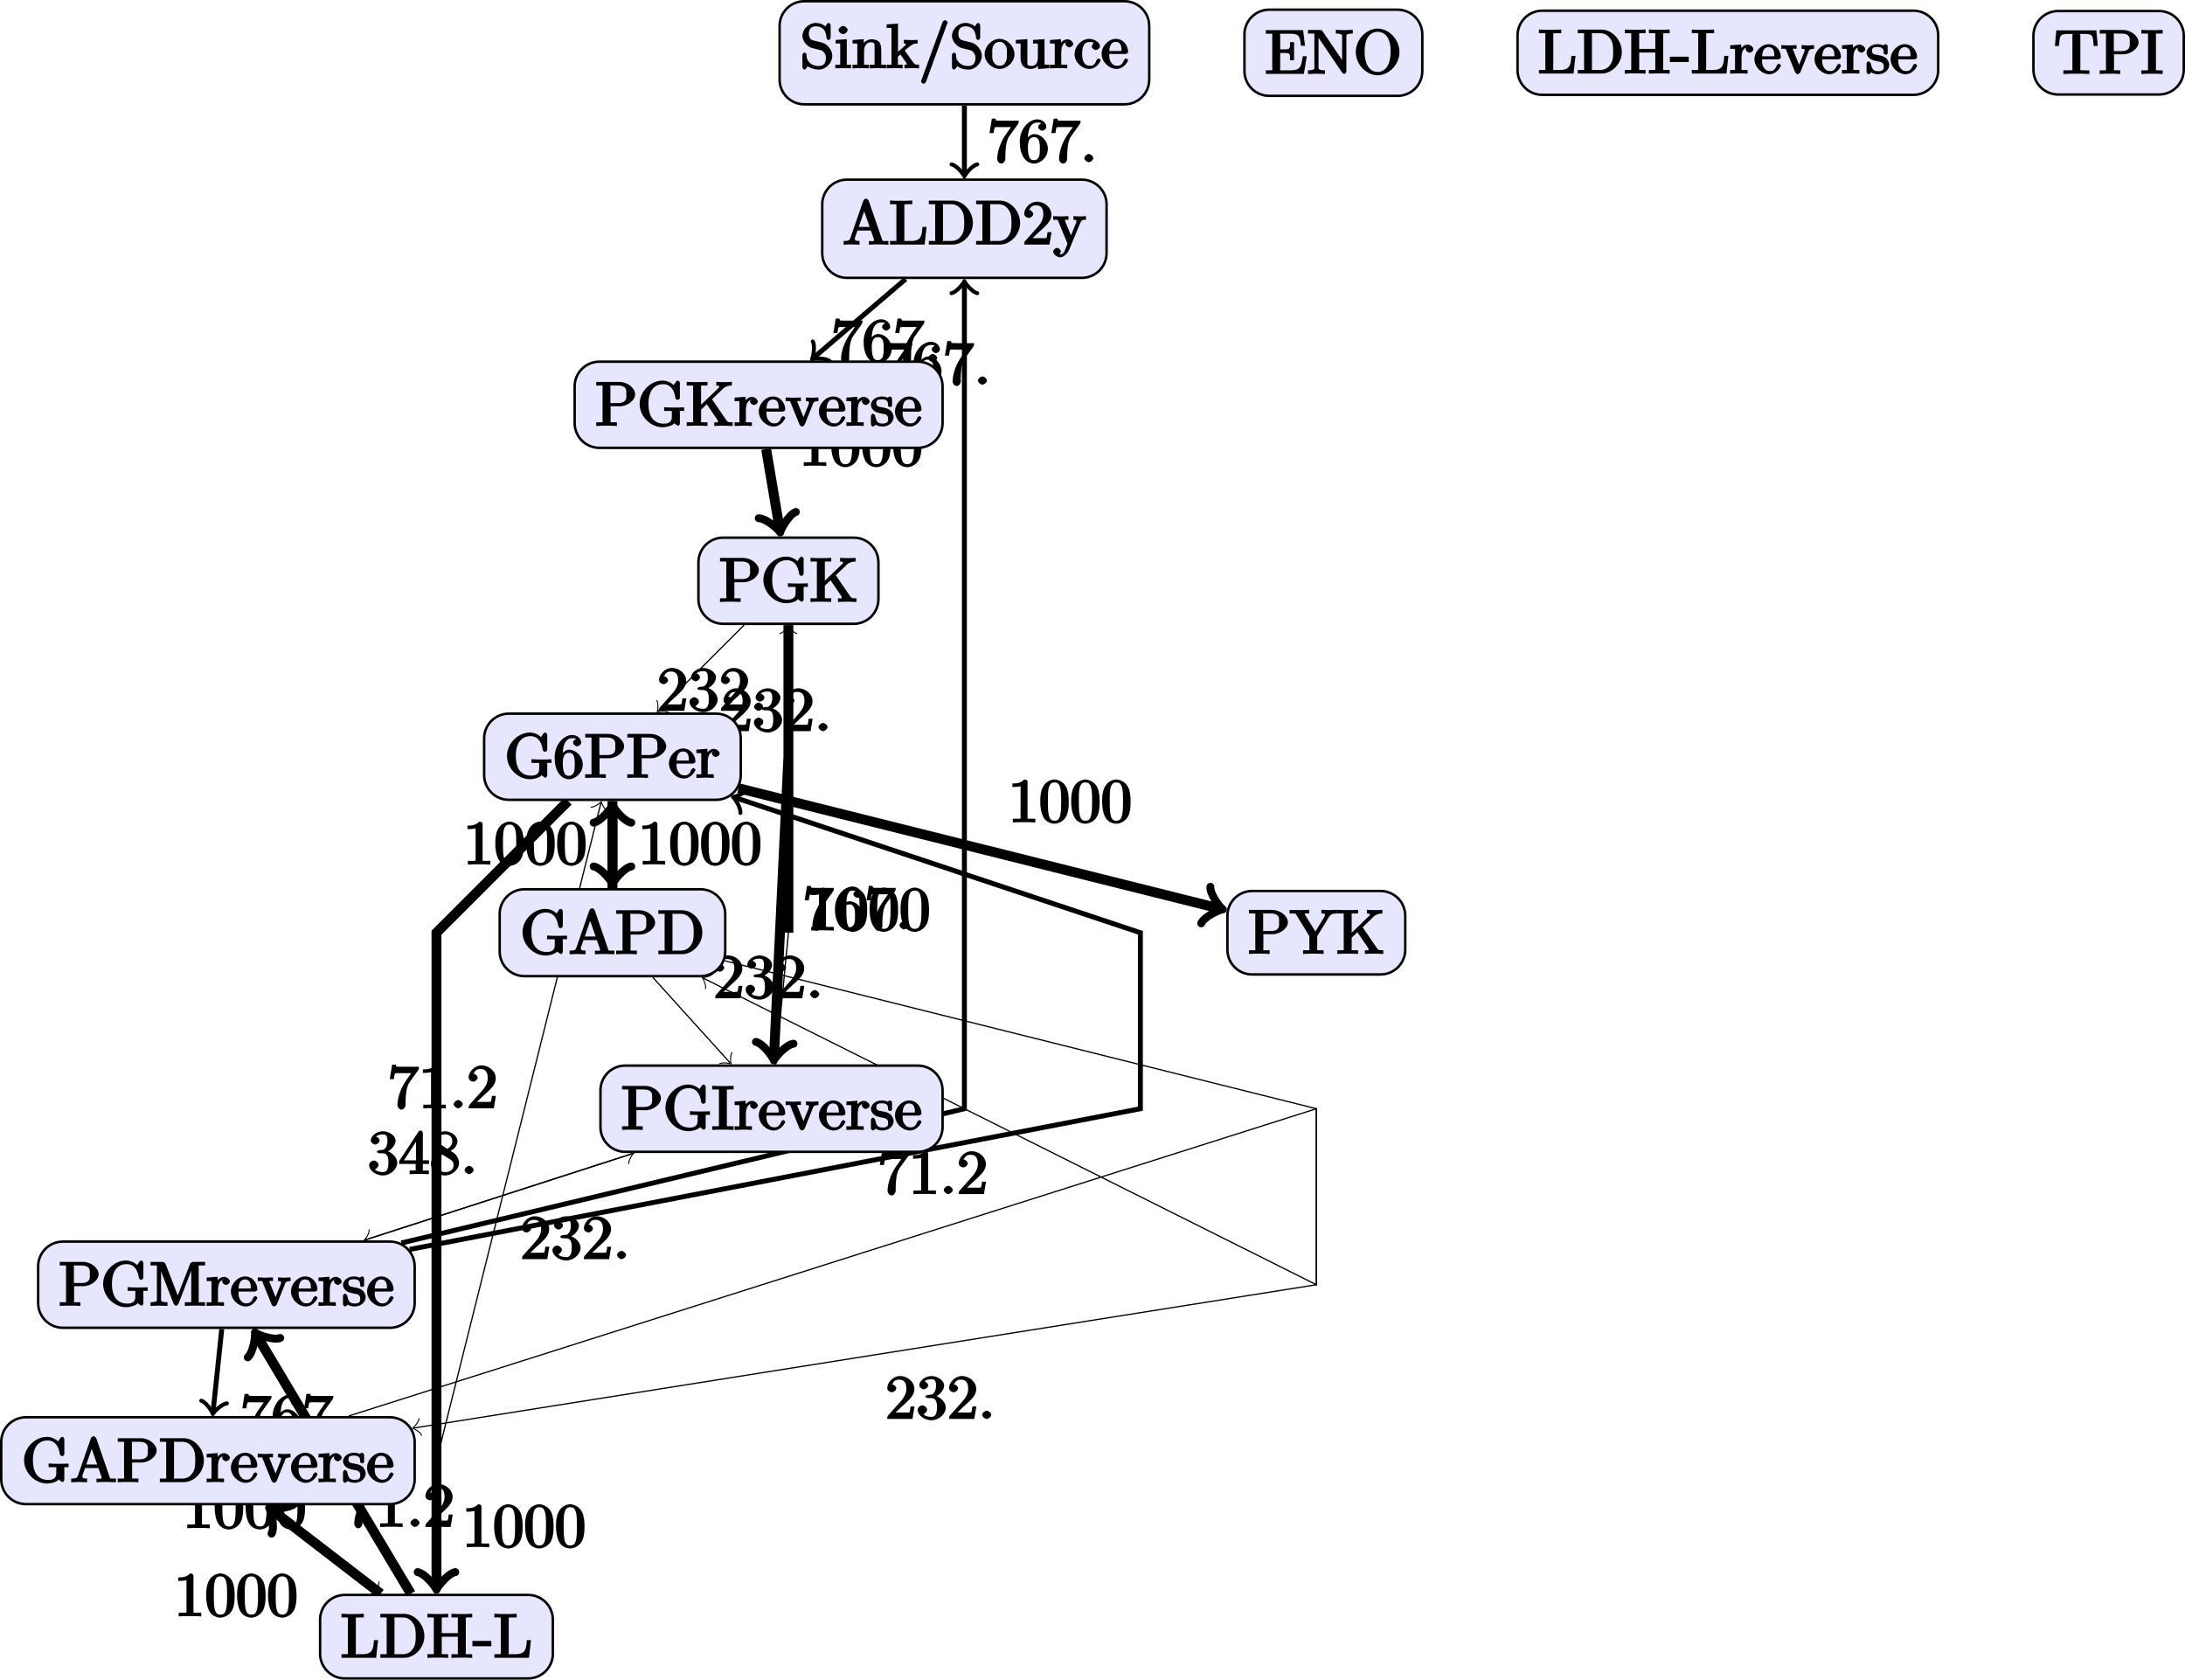<?xml version="1.0" encoding="UTF-8"?>
<svg xmlns="http://www.w3.org/2000/svg" xmlns:xlink="http://www.w3.org/1999/xlink" width="351.975pt" height="270.541pt" viewBox="0 0 351.975 270.541" version="1.1">
<defs>
<g>
<symbol overflow="visible" id="glyph0-0">
<path style="stroke:none;" d=""/>
</symbol>
<symbol overflow="visible" id="glyph0-1">
<path style="stroke:none;" d="M 4.828 -6.688 L 2.406 -6.688 C 1.203 -6.688 1.375 -6.672 1.312 -7.016 L 0.703 -7.016 L 0.328 -4.688 L 0.984 -4.688 C 1.031 -4.969 1.062 -5.516 1.203 -5.625 C 1.266 -5.688 1.906 -5.656 2.031 -5.656 L 3.781 -5.656 L 2.844 -4.312 C 1.938 -2.953 1.562 -1.469 1.562 -0.453 C 1.562 -0.359 1.75 0.219 2.219 0.219 C 2.672 0.219 2.875 -0.359 2.875 -0.453 L 2.875 -0.969 C 2.875 -1.516 2.906 -2.062 2.984 -2.609 C 3.016 -2.828 3.094 -3.594 3.531 -4.219 L 4.891 -6.109 C 4.969 -6.234 5.031 -6.344 5.031 -6.688 Z M 4.828 -6.688 "/>
</symbol>
<symbol overflow="visible" id="glyph0-2">
<path style="stroke:none;" d="M 4.75 -2.156 C 4.75 -3.422 3.672 -4.531 2.562 -4.531 C 1.891 -4.531 1.312 -3.875 1.109 -3.406 L 1.516 -3.406 L 1.516 -3.641 C 1.516 -6.156 2.547 -6.391 3.062 -6.391 C 3.297 -6.391 3.578 -6.375 3.641 -6.266 C 3.781 -6.266 3.188 -6.125 3.188 -5.672 C 3.188 -5.359 3.625 -5.078 3.844 -5.078 C 4 -5.078 4.5 -5.297 4.5 -5.688 C 4.5 -6.297 3.875 -6.906 3.047 -6.906 C 1.766 -6.906 0.219 -5.484 0.219 -3.281 C 0.219 -0.625 1.578 0.219 2.5 0.219 C 3.609 0.219 4.75 -0.844 4.75 -2.156 Z M 3.453 -2.172 C 3.453 -1.688 3.453 -1.203 3.297 -0.844 L 3.344 -0.938 C 3.047 -0.344 2.734 -0.328 2.5 -0.328 C 1.875 -0.328 1.781 -0.781 1.719 -0.938 C 1.531 -1.406 1.531 -2.203 1.531 -2.375 C 1.531 -3.156 1.656 -4.031 2.547 -4.031 C 2.719 -4.031 3.031 -4.062 3.344 -3.453 L 3.281 -3.531 C 3.453 -3.172 3.453 -2.656 3.453 -2.172 Z M 3.453 -2.172 "/>
</symbol>
<symbol overflow="visible" id="glyph0-3">
<path style="stroke:none;" d="M 2.109 -0.656 C 2.109 -0.953 1.672 -1.328 1.391 -1.328 C 1.094 -1.328 0.656 -0.953 0.656 -0.656 C 0.656 -0.375 1.094 0 1.391 0 C 1.672 0 2.109 -0.375 2.109 -0.656 Z M 2.109 -0.656 "/>
</symbol>
<symbol overflow="visible" id="glyph0-4">
<path style="stroke:none;" d="M 4.375 -0.125 L 4.375 -0.578 L 3.859 -0.578 C 2.953 -0.578 3.125 -0.547 3.125 -0.922 L 3.125 -6.516 C 3.125 -6.75 2.938 -6.906 2.594 -6.906 C 1.938 -6.234 1.203 -6.266 0.688 -6.266 L 0.688 -5.688 C 1.094 -5.688 1.812 -5.734 2 -5.828 L 2 -0.922 C 2 -0.562 2.156 -0.578 1.266 -0.578 L 0.75 -0.578 L 0.75 0.016 C 1.297 -0.031 2.156 -0.031 2.562 -0.031 C 2.953 -0.031 3.828 -0.031 4.375 0.016 Z M 4.375 -0.125 "/>
</symbol>
<symbol overflow="visible" id="glyph0-5">
<path style="stroke:none;" d="M 4.781 -3.312 C 4.781 -4.109 4.734 -4.922 4.391 -5.656 C 3.922 -6.609 2.906 -6.906 2.5 -6.906 C 1.891 -6.906 0.969 -6.516 0.562 -5.578 C 0.234 -4.891 0.188 -4.109 0.188 -3.312 C 0.188 -2.578 0.297 -1.578 0.703 -0.828 C 1.125 -0.016 2 0.219 2.484 0.219 C 3.016 0.219 3.984 -0.125 4.422 -1.062 C 4.734 -1.75 4.781 -2.531 4.781 -3.312 Z M 3.562 -3.438 C 3.562 -2.688 3.562 -2.016 3.453 -1.375 C 3.297 -0.422 2.938 -0.266 2.484 -0.266 C 2.094 -0.266 1.703 -0.375 1.531 -1.328 C 1.422 -1.938 1.422 -2.844 1.422 -3.438 C 1.422 -4.078 1.422 -4.734 1.5 -5.281 C 1.688 -6.453 2.234 -6.422 2.484 -6.422 C 2.812 -6.422 3.266 -6.375 3.453 -5.391 C 3.562 -4.828 3.562 -4.062 3.562 -3.438 Z M 3.562 -3.438 "/>
</symbol>
<symbol overflow="visible" id="glyph0-6">
<path style="stroke:none;" d="M 4.469 -2 L 4.047 -2 C 3.984 -1.562 3.969 -1.219 3.875 -1.078 C 3.797 -1 3.281 -1.031 3.062 -1.031 L 1.641 -1.031 L 2.469 -1.828 C 4.016 -3.203 4.672 -3.844 4.672 -4.828 C 4.672 -5.969 3.578 -6.906 2.359 -6.906 C 1.234 -6.906 0.297 -5.859 0.297 -4.969 C 0.297 -4.406 1 -4.281 1.031 -4.281 C 1.203 -4.281 1.75 -4.531 1.75 -4.938 C 1.75 -5.188 1.359 -5.594 1.016 -5.594 C 0.938 -5.594 0.922 -5.594 1.172 -5.672 C 1.312 -6.094 1.656 -6.328 2.234 -6.328 C 3.141 -6.328 3.375 -5.656 3.375 -4.828 C 3.375 -4.031 2.938 -3.344 2.375 -2.734 L 0.469 -0.594 C 0.359 -0.484 0.297 -0.375 0.297 0 L 4.359 0 L 4.688 -2 Z M 4.469 -2 "/>
</symbol>
<symbol overflow="visible" id="glyph0-7">
<path style="stroke:none;" d="M 4.75 -1.828 C 4.75 -2.656 3.922 -3.562 2.891 -3.781 L 2.891 -3.516 C 3.703 -3.781 4.484 -4.609 4.484 -5.391 C 4.484 -6.203 3.406 -6.906 2.453 -6.906 C 1.453 -6.906 0.484 -6.172 0.484 -5.406 C 0.484 -5.078 0.906 -4.766 1.203 -4.766 C 1.5 -4.766 1.906 -5.109 1.906 -5.406 C 1.906 -5.906 1.234 -6.047 1.359 -6.047 C 1.531 -6.297 2.047 -6.391 2.406 -6.391 C 2.828 -6.391 3.172 -6.297 3.172 -5.406 C 3.172 -5.281 3.203 -4.812 2.953 -4.359 C 2.656 -3.891 2.453 -3.891 2.203 -3.891 C 2.125 -3.875 1.891 -3.859 1.812 -3.859 C 1.734 -3.844 1.469 -3.703 1.469 -3.594 C 1.469 -3.484 1.734 -3.359 1.906 -3.359 L 2.344 -3.359 C 3.156 -3.359 3.328 -2.812 3.328 -1.828 C 3.328 -0.484 2.844 -0.328 2.406 -0.328 C 1.969 -0.328 1.359 -0.453 1.172 -0.766 C 1.219 -0.766 1.734 -1.109 1.734 -1.5 C 1.734 -1.859 1.266 -2.188 0.984 -2.188 C 0.734 -2.188 0.219 -1.906 0.219 -1.469 C 0.219 -0.562 1.344 0.219 2.438 0.219 C 3.656 0.219 4.75 -0.812 4.75 -1.828 Z M 4.75 -1.828 "/>
</symbol>
<symbol overflow="visible" id="glyph0-8">
<path style="stroke:none;" d="M 4.891 -1.781 L 4.891 -2.219 L 3.891 -2.219 L 3.891 -6.625 C 3.891 -6.812 3.703 -7.016 3.531 -7.016 C 3.453 -7.016 3.281 -6.984 3.203 -6.859 L 0.078 -2.094 L 0.078 -1.641 L 2.734 -1.641 L 2.734 -0.906 C 2.734 -0.547 2.906 -0.578 2.172 -0.578 L 1.766 -0.578 L 1.766 0.016 C 2.375 -0.031 2.891 -0.031 3.312 -0.031 C 3.734 -0.031 4.25 -0.031 4.859 0.016 L 4.859 -0.578 L 4.453 -0.578 C 3.719 -0.578 3.891 -0.547 3.891 -0.906 L 3.891 -1.641 L 4.891 -1.641 Z M 2.984 -2.219 L 0.844 -2.219 L 3.125 -5.719 L 2.797 -5.797 L 2.797 -2.219 Z M 2.984 -2.219 "/>
</symbol>
<symbol overflow="visible" id="glyph0-9">
<path style="stroke:none;" d="M 4.75 -1.797 C 4.75 -2.156 4.578 -2.719 4.203 -3.125 C 4.016 -3.344 3.859 -3.438 3.375 -3.734 C 3.938 -4.016 4.484 -4.625 4.484 -5.281 C 4.484 -6.203 3.406 -6.906 2.5 -6.906 C 1.5 -6.906 0.484 -6.031 0.484 -5.109 C 0.484 -4.922 0.562 -4.391 0.984 -3.922 C 1.094 -3.797 1.469 -3.547 1.547 -3.484 C 1.141 -3.281 0.219 -2.625 0.219 -1.641 C 0.219 -0.578 1.438 0.219 2.484 0.219 C 3.609 0.219 4.75 -0.734 4.75 -1.797 Z M 3.656 -5.281 C 3.656 -4.719 3.312 -4.344 2.859 -4.062 L 1.766 -4.781 C 1.312 -5.078 1.328 -5.328 1.328 -5.5 C 1.328 -6.094 1.781 -6.391 2.484 -6.391 C 3.203 -6.391 3.656 -6 3.656 -5.281 Z M 3.859 -1.453 C 3.859 -0.703 3.312 -0.328 2.5 -0.328 C 1.641 -0.328 1.109 -0.812 1.109 -1.641 C 1.109 -2.219 1.375 -2.766 2.078 -3.141 L 3.172 -2.453 C 3.453 -2.266 3.859 -2.047 3.859 -1.453 Z M 3.859 -1.453 "/>
</symbol>
<symbol overflow="visible" id="glyph0-10">
<path style="stroke:none;" d="M 5.172 -1.984 C 5.172 -2.984 4.312 -3.938 3.484 -4.141 L 2.203 -4.453 C 1.578 -4.594 1.391 -5 1.391 -5.578 C 1.391 -6.266 1.734 -6.75 2.516 -6.75 C 4.172 -6.75 4.203 -5.25 4.25 -4.797 C 4.266 -4.734 4.469 -4.547 4.578 -4.547 C 4.703 -4.547 4.906 -4.719 4.906 -4.922 L 4.906 -6.922 C 4.906 -7.094 4.703 -7.297 4.594 -7.297 C 4.531 -7.297 4.375 -7.25 4.312 -7.125 L 4.062 -6.734 C 3.938 -6.844 3.391 -7.297 2.5 -7.297 C 1.391 -7.297 0.359 -6.281 0.359 -5.219 C 0.359 -4.391 1.094 -3.531 1.859 -3.266 C 1.969 -3.234 2.484 -3.109 3.188 -2.938 C 3.453 -2.875 3.609 -2.844 3.891 -2.469 C 4.094 -2.219 4.141 -1.969 4.141 -1.641 C 4.141 -0.938 3.844 -0.359 3 -0.359 C 2.719 -0.359 2.094 -0.375 1.562 -0.859 C 0.984 -1.391 1.016 -1.938 1 -2.297 C 1 -2.391 0.719 -2.531 0.688 -2.531 C 0.562 -2.531 0.359 -2.328 0.359 -2.141 L 0.359 -0.156 C 0.359 0.016 0.562 0.219 0.672 0.219 C 0.734 0.219 0.891 0.156 0.953 0.047 C 0.953 0.047 0.984 0.016 1.203 -0.328 C 1.344 -0.172 2.125 0.219 3.016 0.219 C 4.172 0.219 5.172 -0.891 5.172 -1.984 Z M 5.172 -1.984 "/>
</symbol>
<symbol overflow="visible" id="glyph0-11">
<path style="stroke:none;" d="M 2.656 -0.125 L 2.656 -0.578 C 1.797 -0.578 1.969 -0.484 1.969 -0.875 L 1.969 -4.688 L 0.172 -4.547 L 0.172 -3.984 C 1.016 -3.984 0.906 -4.062 0.906 -3.562 L 0.906 -0.891 C 0.906 -0.438 1 -0.578 0.125 -0.578 L 0.125 0.016 L 1.422 -0.031 C 1.781 -0.031 2.125 -0.016 2.656 0.016 Z M 2.109 -6.156 C 2.109 -6.422 1.688 -6.812 1.391 -6.812 C 1.047 -6.812 0.641 -6.406 0.641 -6.156 C 0.641 -5.875 1.078 -5.5 1.375 -5.5 C 1.719 -5.5 2.109 -5.906 2.109 -6.156 Z M 2.109 -6.156 "/>
</symbol>
<symbol overflow="visible" id="glyph0-12">
<path style="stroke:none;" d="M 5.531 -0.125 L 5.531 -0.578 C 4.812 -0.578 4.766 -0.438 4.75 -0.734 L 4.75 -2.641 C 4.75 -3.5 4.688 -3.906 4.391 -4.266 C 4.25 -4.438 3.781 -4.672 3.203 -4.672 C 2.469 -4.672 1.797 -4.109 1.531 -3.484 L 1.922 -3.484 L 1.922 -4.688 L 0.125 -4.547 L 0.125 -3.984 C 1.016 -3.984 0.891 -4.047 0.891 -3.562 L 0.891 -0.891 C 0.891 -0.438 0.984 -0.578 0.125 -0.578 L 0.125 0.016 L 1.453 -0.031 L 2.766 0.016 L 2.766 -0.578 C 1.891 -0.578 1.984 -0.438 1.984 -0.891 L 1.984 -2.719 C 1.984 -3.766 2.5 -4.188 3.125 -4.188 C 3.766 -4.188 3.672 -3.781 3.672 -3.203 L 3.672 -0.891 C 3.672 -0.438 3.766 -0.578 2.891 -0.578 L 2.891 0.016 L 4.219 -0.031 L 5.531 0.016 Z M 5.531 -0.125 "/>
</symbol>
<symbol overflow="visible" id="glyph0-13">
<path style="stroke:none;" d="M 5.297 -0.125 L 5.297 -0.578 C 4.719 -0.578 4.641 -0.531 4.266 -1.062 L 3 -2.844 C 2.984 -2.875 3 -2.828 3 -2.859 C 3 -2.906 3.656 -3.406 3.75 -3.484 C 4.375 -4 4.656 -3.984 5.062 -3.984 L 5.062 -4.578 C 4.578 -4.531 4.453 -4.531 4.172 -4.531 C 3.812 -4.531 3.188 -4.562 2.844 -4.578 L 2.844 -4 C 3.234 -3.984 3.141 -4 3.141 -3.875 C 3.141 -3.672 3.062 -3.656 2.984 -3.578 L 1.906 -2.656 L 1.906 -7.203 L 0.078 -7.062 L 0.078 -6.5 C 0.984 -6.5 0.859 -6.562 0.859 -6.078 L 0.859 -0.891 C 0.859 -0.438 0.953 -0.578 0.078 -0.578 L 0.078 0.016 L 1.359 -0.031 L 2.656 0.016 L 2.656 -0.578 C 1.797 -0.578 1.891 -0.438 1.891 -0.891 L 1.891 -1.875 L 2.281 -2.219 C 2.953 -1.312 3.312 -0.844 3.312 -0.672 C 3.312 -0.484 3.344 -0.578 2.953 -0.578 L 2.953 0.016 L 4.234 -0.031 C 4.516 -0.031 4.812 -0.016 5.297 0.016 Z M 5.297 -0.125 "/>
</symbol>
<symbol overflow="visible" id="glyph0-14">
<path style="stroke:none;" d="M 4.641 -7.406 C 4.641 -7.516 4.344 -7.75 4.234 -7.75 C 4.141 -7.75 3.875 -7.562 3.844 -7.484 L 0.328 2.172 C 0.422 2.016 0.359 2.141 0.359 2.156 C 0.359 2.266 0.641 2.5 0.75 2.5 C 0.844 2.5 1.109 2.312 1.141 2.234 L 4.656 -7.422 C 4.578 -7.266 4.641 -7.391 4.641 -7.406 Z M 4.641 -7.406 "/>
</symbol>
<symbol overflow="visible" id="glyph0-15">
<path style="stroke:none;" d="M 4.891 -2.266 C 4.891 -3.531 3.703 -4.734 2.5 -4.734 C 1.25 -4.734 0.078 -3.516 0.078 -2.266 C 0.078 -0.984 1.312 0.109 2.484 0.109 C 3.688 0.109 4.891 -1 4.891 -2.266 Z M 3.672 -2.344 C 3.672 -1.984 3.734 -1.547 3.516 -1.109 L 3.453 -1 C 3.234 -0.562 2.984 -0.406 2.5 -0.406 C 2.062 -0.406 1.766 -0.578 1.5 -1.031 C 1.25 -1.469 1.312 -1.984 1.312 -2.344 C 1.312 -2.734 1.25 -3.188 1.484 -3.625 C 1.75 -4.078 2.078 -4.25 2.484 -4.25 C 2.922 -4.25 3.203 -4.062 3.469 -3.641 C 3.734 -3.203 3.672 -2.719 3.672 -2.344 Z M 3.672 -2.344 "/>
</symbol>
<symbol overflow="visible" id="glyph0-16">
<path style="stroke:none;" d="M 5.531 -0.125 L 5.531 -0.578 C 4.641 -0.578 4.75 -0.516 4.75 -1 L 4.75 -4.688 L 2.891 -4.562 L 2.891 -3.984 C 3.781 -3.984 3.672 -4.047 3.672 -3.562 L 3.672 -1.781 C 3.672 -0.922 3.391 -0.375 2.656 -0.375 C 1.828 -0.375 1.984 -0.703 1.984 -1.219 L 1.984 -4.688 L 0.125 -4.562 L 0.125 -3.984 C 1.094 -3.984 0.891 -4.094 0.891 -3.203 L 0.891 -1.703 C 0.891 -0.922 1.094 0.109 2.609 0.109 C 3.172 0.109 3.812 -0.297 4.094 -0.922 L 3.703 -0.922 L 3.703 0.125 L 5.531 -0.016 Z M 5.531 -0.125 "/>
</symbol>
<symbol overflow="visible" id="glyph0-17">
<path style="stroke:none;" d="M 3.828 -3.922 C 3.828 -4.25 3.312 -4.672 2.891 -4.672 C 2.156 -4.672 1.609 -3.875 1.469 -3.438 L 1.859 -3.438 L 1.859 -4.688 L 0.078 -4.547 L 0.078 -3.984 C 0.984 -3.984 0.859 -4.047 0.859 -3.562 L 0.859 -0.891 C 0.859 -0.438 0.953 -0.578 0.078 -0.578 L 0.078 0.016 L 1.422 -0.031 C 1.812 -0.031 2.281 -0.031 2.875 0.016 L 2.875 -0.578 L 2.469 -0.578 C 1.734 -0.578 1.906 -0.547 1.906 -0.906 L 1.906 -2.438 C 1.906 -3.422 2.141 -4.188 2.891 -4.188 C 2.953 -4.188 2.844 -4.234 2.625 -4.328 C 2.969 -4.438 2.578 -4.172 2.578 -3.922 C 2.578 -3.641 2.984 -3.359 3.203 -3.359 C 3.375 -3.359 3.828 -3.609 3.828 -3.922 Z M 3.828 -3.922 "/>
</symbol>
<symbol overflow="visible" id="glyph0-18">
<path style="stroke:none;" d="M 4.344 -1.312 C 4.344 -1.422 4.031 -1.562 4 -1.562 C 3.922 -1.562 3.703 -1.375 3.672 -1.312 C 3.391 -0.391 2.938 -0.406 2.578 -0.406 C 2.047 -0.406 1.359 -0.703 1.359 -2.297 C 1.359 -3.922 1.984 -4.219 2.516 -4.219 C 2.609 -4.219 3.094 -4.25 3.234 -4.094 C 3.172 -4.094 2.906 -3.656 2.906 -3.516 C 2.906 -3.266 3.297 -2.938 3.562 -2.938 C 3.828 -2.938 4.234 -3.234 4.234 -3.531 C 4.234 -4.203 3.266 -4.734 2.5 -4.734 C 1.25 -4.734 0.141 -3.516 0.141 -2.281 C 0.141 -1 1.328 0.109 2.484 0.109 C 3.812 0.109 4.344 -1.219 4.344 -1.312 Z M 4.344 -1.312 "/>
</symbol>
<symbol overflow="visible" id="glyph0-19">
<path style="stroke:none;" d="M 4.344 -1.312 C 4.344 -1.422 4.062 -1.578 4 -1.578 C 3.922 -1.578 3.703 -1.375 3.672 -1.297 C 3.328 -0.266 2.625 -0.406 2.531 -0.406 C 2.031 -0.406 1.781 -0.672 1.547 -1.031 C 1.25 -1.516 1.312 -2.078 1.312 -2.297 L 3.891 -2.297 C 4.109 -2.297 4.344 -2.438 4.344 -2.641 C 4.344 -3.625 3.594 -4.734 2.359 -4.734 C 1.203 -4.734 0.078 -3.562 0.078 -2.328 C 0.078 -0.984 1.328 0.109 2.469 0.109 C 3.688 0.109 4.344 -1.125 4.344 -1.312 Z M 3.484 -2.781 L 1.312 -2.781 C 1.375 -4.125 2.016 -4.25 2.359 -4.25 C 3.375 -4.25 3.281 -3.031 3.281 -2.781 Z M 3.484 -2.781 "/>
</symbol>
<symbol overflow="visible" id="glyph0-20">
<path style="stroke:none;" d="M 7.344 -0.125 L 7.344 -0.578 L 6.969 -0.578 C 6.375 -0.578 6.438 -0.516 6.312 -0.844 L 4.172 -7.062 C 4.109 -7.203 3.891 -7.406 3.734 -7.406 C 3.578 -7.406 3.344 -7.203 3.297 -7.062 L 1.234 -1.109 C 1.062 -0.594 0.859 -0.594 0.125 -0.578 L 0.125 0.016 L 1.328 -0.031 L 2.688 0.016 L 2.688 -0.578 C 1.984 -0.578 1.938 -0.688 1.938 -0.953 C 1.938 -0.984 1.891 -0.984 1.969 -1.172 L 2.359 -2.266 L 4.516 -2.266 L 5 -0.875 C 5.016 -0.844 5.031 -0.781 5.031 -0.734 C 5.031 -0.438 4.672 -0.578 4.203 -0.578 L 4.203 0.016 C 4.766 -0.031 5.469 -0.031 5.844 -0.031 L 7.344 0.016 Z M 4.562 -2.844 L 2.562 -2.844 L 3.641 -5.953 L 3.234 -5.953 L 4.312 -2.844 Z M 4.562 -2.844 "/>
</symbol>
<symbol overflow="visible" id="glyph0-21">
<path style="stroke:none;" d="M 5.797 -2.844 L 5.359 -2.844 C 5.25 -1.688 5.297 -0.578 3.547 -0.578 L 2.734 -0.578 C 2.266 -0.578 2.438 -0.516 2.438 -0.844 L 2.438 -6.156 C 2.438 -6.484 2.25 -6.5 3.188 -6.5 L 3.719 -6.5 L 3.719 -7.094 C 3.156 -7.047 2.25 -7.047 1.844 -7.047 C 1.453 -7.047 0.672 -7.047 0.125 -7.094 L 0.125 -6.5 L 0.562 -6.5 C 1.328 -6.5 1.156 -6.516 1.156 -6.156 L 1.156 -0.906 C 1.156 -0.547 1.328 -0.578 0.562 -0.578 L 0.125 -0.578 L 0.125 0 L 5.703 0 L 6.016 -2.844 Z M 5.797 -2.844 "/>
</symbol>
<symbol overflow="visible" id="glyph0-22">
<path style="stroke:none;" d="M 7.25 -3.484 C 7.25 -5.375 5.703 -7.078 4 -7.078 L 0.156 -7.078 L 0.156 -6.5 L 0.594 -6.5 C 1.359 -6.5 1.172 -6.516 1.172 -6.156 L 1.172 -0.906 C 1.172 -0.547 1.359 -0.578 0.594 -0.578 L 0.156 -0.578 L 0.156 0 L 4 0 C 5.672 0 7.25 -1.609 7.25 -3.484 Z M 5.859 -3.484 C 5.859 -2.375 5.719 -1.875 5.359 -1.391 C 5.156 -1.109 4.734 -0.578 3.734 -0.578 L 2.719 -0.578 C 2.25 -0.578 2.438 -0.516 2.438 -0.844 L 2.438 -6.234 C 2.438 -6.562 2.25 -6.5 2.719 -6.5 L 3.719 -6.5 C 4.344 -6.5 4.891 -6.312 5.391 -5.609 C 5.828 -5.031 5.859 -4.25 5.859 -3.484 Z M 5.859 -3.484 "/>
</symbol>
<symbol overflow="visible" id="glyph0-23">
<path style="stroke:none;" d="M 5.266 -4.109 L 5.266 -4.578 C 4.828 -4.547 4.547 -4.531 4.312 -4.531 L 3.25 -4.578 L 3.25 -3.984 C 3.766 -3.984 3.719 -3.938 3.719 -3.688 C 3.719 -3.594 3.703 -3.562 3.656 -3.453 L 2.656 -1 L 3.047 -1 L 1.938 -3.672 C 1.906 -3.781 1.891 -3.812 1.891 -3.859 C 1.891 -4.109 2.047 -3.984 2.438 -3.984 L 2.438 -4.578 L 1.156 -4.531 C 0.891 -4.531 0.484 -4.547 -0.016 -4.578 L -0.016 -3.984 C 0.672 -3.984 0.656 -4.109 0.797 -3.766 L 2.297 -0.125 L 2.047 0.453 C 1.828 1 1.75 1.562 1.109 1.562 C 1.062 1.562 0.969 1.594 0.984 1.609 C 0.953 1.609 1.219 1.25 1.219 1.094 C 1.219 0.844 0.844 0.531 0.609 0.531 C 0.406 0.531 -0.016 0.812 -0.016 1.109 C -0.016 1.562 0.609 2.047 1.109 2.047 C 1.734 2.047 2.344 1.344 2.578 0.781 L 4.344 -3.484 C 4.594 -4.109 4.906 -3.984 5.266 -3.984 Z M 5.266 -4.109 "/>
</symbol>
<symbol overflow="visible" id="glyph0-24">
<path style="stroke:none;" d="M 6.5 -2.844 L 6.078 -2.844 C 5.797 -1.172 5.766 -0.578 4.062 -0.578 L 2.734 -0.578 C 2.266 -0.578 2.438 -0.516 2.438 -0.844 L 2.438 -3.375 L 3.141 -3.375 C 4.109 -3.375 4.016 -3.188 4.016 -2.203 L 4.672 -2.203 L 4.672 -5.109 L 4.016 -5.109 C 4.016 -4.109 4.109 -3.953 3.141 -3.953 L 2.438 -3.953 L 2.438 -6.203 C 2.438 -6.531 2.266 -6.469 2.734 -6.469 L 4.016 -6.469 C 5.547 -6.469 5.609 -6.047 5.781 -4.531 L 6.438 -4.531 L 6.125 -7.047 L 0.125 -7.047 L 0.125 -6.469 L 0.562 -6.469 C 1.328 -6.469 1.156 -6.484 1.156 -6.125 L 1.156 -0.906 C 1.156 -0.547 1.328 -0.578 0.562 -0.578 L 0.125 -0.578 L 0.125 0 L 6.25 0 L 6.719 -2.844 Z M 6.5 -2.844 "/>
</symbol>
<symbol overflow="visible" id="glyph0-25">
<path style="stroke:none;" d="M 7.344 -6.625 L 7.344 -7.094 L 5.969 -7.047 L 4.609 -7.094 L 4.609 -6.5 C 5.828 -6.5 5.625 -6.156 5.625 -5.891 L 5.625 -1.641 L 5.969 -1.734 L 2.453 -6.906 C 2.359 -7.031 2.219 -7.078 2.031 -7.078 L 0.125 -7.078 L 0.125 -6.5 L 0.625 -6.5 C 0.766 -6.5 0.969 -6.484 1.109 -6.484 C 1.344 -6.453 1.156 -6.562 1.156 -6.375 L 1.156 -1.172 C 1.156 -0.906 1.359 -0.578 0.125 -0.578 L 0.125 0.016 L 1.5 -0.031 L 2.859 0.016 L 2.859 -0.578 C 1.641 -0.578 1.828 -0.906 1.828 -1.172 L 1.828 -5.938 C 1.547 -6.219 1.562 -6.203 1.594 -6.156 L 5.656 -0.172 C 5.75 -0.047 5.906 0 5.969 0 C 6.109 0 6.312 -0.203 6.312 -0.391 L 6.312 -5.891 C 6.312 -6.156 6.109 -6.5 7.344 -6.5 Z M 7.344 -6.625 "/>
</symbol>
<symbol overflow="visible" id="glyph0-26">
<path style="stroke:none;" d="M 7.391 -3.516 C 7.391 -5.547 5.688 -7.297 3.875 -7.297 C 2.078 -7.297 0.359 -5.562 0.359 -3.516 C 0.359 -1.469 2.094 0.219 3.875 0.219 C 5.688 0.219 7.391 -1.5 7.391 -3.516 Z M 5.969 -3.656 C 5.969 -1 4.797 -0.312 3.875 -0.312 C 2.922 -0.312 1.781 -1.047 1.781 -3.656 C 1.781 -6.234 3.047 -6.781 3.875 -6.781 C 4.734 -6.781 5.969 -6.203 5.969 -3.656 Z M 5.969 -3.656 "/>
</symbol>
<symbol overflow="visible" id="glyph0-27">
<path style="stroke:none;" d="M 7.531 -2.547 L 7.531 -2.984 L 6.109 -2.953 C 5.719 -2.953 4.859 -2.953 4.312 -3.016 L 4.312 -2.406 L 4.828 -2.406 C 5.719 -2.406 5.547 -2.438 5.547 -2.062 L 5.547 -1.422 C 5.547 -0.312 4.484 -0.359 4.203 -0.359 C 3.562 -0.359 1.781 -0.562 1.781 -3.531 C 1.781 -6.516 3.547 -6.719 4.141 -6.719 C 5.219 -6.719 5.922 -5.953 6.125 -4.484 C 6.141 -4.344 6.344 -4.188 6.484 -4.188 C 6.641 -4.188 6.844 -4.344 6.844 -4.562 L 6.844 -6.922 C 6.844 -7.094 6.641 -7.297 6.531 -7.297 C 6.484 -7.297 6.312 -7.25 6.234 -7.141 L 5.844 -6.562 C 5.688 -6.719 5.016 -7.297 4.031 -7.297 C 2.172 -7.297 0.359 -5.578 0.359 -3.531 C 0.359 -1.5 2.156 0.219 4.047 0.219 C 4.781 0.219 5.719 -0.078 5.906 -0.422 C 5.906 -0.453 6.438 -0.016 6.547 -0.016 C 6.641 -0.016 6.844 -0.219 6.844 -0.375 L 6.844 -2.109 C 6.844 -2.5 6.672 -2.406 7.531 -2.406 Z M 7.531 -2.547 "/>
</symbol>
<symbol overflow="visible" id="glyph0-28">
<path style="stroke:none;" d="M 6.422 -5.078 C 6.422 -6.062 5.234 -7.078 3.875 -7.078 L 0.156 -7.078 L 0.156 -6.5 L 0.594 -6.5 C 1.359 -6.5 1.172 -6.516 1.172 -6.156 L 1.172 -0.906 C 1.172 -0.547 1.359 -0.578 0.594 -0.578 L 0.156 -0.578 L 0.156 0.016 C 0.703 -0.031 1.438 -0.031 1.812 -0.031 C 2.188 -0.031 2.938 -0.031 3.484 0.016 L 3.484 -0.578 L 3.047 -0.578 C 2.281 -0.578 2.469 -0.547 2.469 -0.906 L 2.469 -3.156 L 3.953 -3.156 C 5.141 -3.156 6.422 -4.094 6.422 -5.078 Z M 5 -5.078 C 5 -4.609 5.188 -3.672 3.609 -3.672 L 2.438 -3.672 L 2.438 -6.234 C 2.438 -6.562 2.25 -6.5 2.719 -6.5 L 3.609 -6.5 C 5.188 -6.5 5 -5.578 5 -5.078 Z M 5 -5.078 "/>
</symbol>
<symbol overflow="visible" id="glyph0-29">
<path style="stroke:none;" d="M 5.266 -4.109 L 5.266 -4.578 C 4.828 -4.547 4.547 -4.531 4.312 -4.531 L 3.25 -4.578 L 3.25 -3.984 C 3.812 -3.984 3.734 -3.875 3.734 -3.688 C 3.734 -3.594 3.703 -3.562 3.672 -3.453 L 2.656 -0.906 L 3.047 -0.906 L 1.938 -3.688 C 1.875 -3.812 1.812 -3.766 1.812 -3.766 L 1.875 -3.859 C 1.875 -4.109 2.062 -3.984 2.438 -3.984 L 2.438 -4.578 L 1.156 -4.531 C 0.891 -4.531 0.484 -4.547 -0.016 -4.578 L -0.016 -3.984 C 0.812 -3.984 0.656 -4.062 0.781 -3.75 L 2.219 -0.203 C 2.281 -0.062 2.5 0.109 2.625 0.109 C 2.766 0.109 3 -0.109 3.047 -0.203 L 4.344 -3.453 C 4.438 -3.672 4.406 -3.984 5.266 -3.984 Z M 5.266 -4.109 "/>
</symbol>
<symbol overflow="visible" id="glyph0-30">
<path style="stroke:none;" d="M 3.781 -1.406 C 3.781 -1.938 3.422 -2.328 3.312 -2.453 C 2.984 -2.766 2.453 -2.891 2.031 -2.969 C 1.469 -3.078 1 -3.078 1 -3.656 C 1 -4 1.062 -4.281 1.922 -4.281 C 3.016 -4.281 2.875 -3.516 2.891 -3.203 C 2.906 -3.109 3.344 -3.016 3.344 -3.016 L 3.203 -2.984 C 3.344 -2.984 3.531 -3.156 3.531 -3.344 L 3.531 -4.359 C 3.531 -4.531 3.344 -4.734 3.234 -4.734 C 3.188 -4.734 3.016 -4.688 2.891 -4.578 C 2.859 -4.531 2.766 -4.453 2.844 -4.516 C 2.625 -4.688 2.078 -4.734 1.922 -4.734 C 0.703 -4.734 0.125 -3.922 0.125 -3.375 C 0.125 -3.016 0.344 -2.656 0.625 -2.438 C 0.938 -2.172 1.359 -2.078 2.078 -1.938 C 2.297 -1.891 2.906 -1.859 2.906 -1.141 C 2.906 -0.641 2.766 -0.375 1.984 -0.375 C 1.141 -0.375 0.984 -0.812 0.797 -1.656 C 0.766 -1.781 0.562 -1.969 0.453 -1.969 C 0.328 -1.969 0.125 -1.75 0.125 -1.578 L 0.125 -0.266 C 0.125 -0.094 0.328 0.109 0.438 0.109 C 0.484 0.109 0.641 0.062 0.828 -0.125 C 0.844 -0.156 0.844 -0.172 0.891 -0.219 C 1.188 0.062 1.781 0.109 1.984 0.109 C 3.125 0.109 3.781 -0.688 3.781 -1.406 Z M 3.781 -1.406 "/>
</symbol>
<symbol overflow="visible" id="glyph0-31">
<path style="stroke:none;" d="M 7.344 -0.125 L 7.344 -0.578 L 6.891 -0.578 C 6.125 -0.578 6.312 -0.547 6.312 -0.906 L 6.312 -6.156 C 6.312 -6.516 6.125 -6.5 6.891 -6.5 L 7.344 -6.5 L 7.344 -7.094 C 6.781 -7.047 6.047 -7.047 5.672 -7.047 C 5.297 -7.047 4.547 -7.047 4 -7.094 L 4 -6.5 L 4.438 -6.5 C 5.203 -6.5 5.031 -6.516 5.031 -6.156 L 5.031 -3.969 L 2.438 -3.969 L 2.438 -6.156 C 2.438 -6.516 2.266 -6.5 3.031 -6.5 L 3.469 -6.5 L 3.469 -7.094 C 2.922 -7.047 2.188 -7.047 1.797 -7.047 C 1.422 -7.047 0.672 -7.047 0.125 -7.094 L 0.125 -6.5 L 0.562 -6.5 C 1.328 -6.5 1.156 -6.516 1.156 -6.156 L 1.156 -0.906 C 1.156 -0.547 1.328 -0.578 0.562 -0.578 L 0.125 -0.578 L 0.125 0.016 C 0.672 -0.031 1.422 -0.031 1.797 -0.031 C 2.172 -0.031 2.922 -0.031 3.469 0.016 L 3.469 -0.578 L 3.031 -0.578 C 2.266 -0.578 2.438 -0.547 2.438 -0.906 L 2.438 -3.391 L 5.031 -3.391 L 5.031 -0.906 C 5.031 -0.547 5.203 -0.578 4.438 -0.578 L 4 -0.578 L 4 0.016 C 4.547 -0.031 5.281 -0.031 5.656 -0.031 C 6.047 -0.031 6.781 -0.031 7.344 0.016 Z M 7.344 -0.125 "/>
</symbol>
<symbol overflow="visible" id="glyph0-32">
<path style="stroke:none;" d="M 2.953 -2 L 2.953 -2.719 L -0.094 -2.719 L -0.094 -1.859 L 2.953 -1.859 Z M 2.953 -2 "/>
</symbol>
<symbol overflow="visible" id="glyph0-33">
<path style="stroke:none;" d="M 3.516 -0.125 L 3.516 -0.578 L 3.062 -0.578 C 2.266 -0.578 2.438 -0.547 2.438 -0.906 L 2.438 -6.156 C 2.438 -6.516 2.266 -6.5 3.062 -6.5 L 3.516 -6.5 L 3.516 -7.094 C 2.969 -7.047 2.188 -7.047 1.797 -7.047 C 1.422 -7.047 0.625 -7.047 0.078 -7.094 L 0.078 -6.5 L 0.531 -6.5 C 1.328 -6.5 1.156 -6.516 1.156 -6.156 L 1.156 -0.906 C 1.156 -0.547 1.328 -0.578 0.531 -0.578 L 0.078 -0.578 L 0.078 0.016 C 0.625 -0.031 1.422 -0.031 1.797 -0.031 C 2.188 -0.031 2.969 -0.031 3.516 0.016 Z M 3.516 -0.125 "/>
</symbol>
<symbol overflow="visible" id="glyph0-34">
<path style="stroke:none;" d="M 7.531 -0.125 L 7.531 -0.578 C 6.797 -0.578 6.734 -0.578 6.438 -1.016 L 4.203 -4.281 L 5.922 -5.938 C 6 -6.016 6.391 -6.484 7.391 -6.5 L 7.391 -7.094 C 6.938 -7.047 6.625 -7.047 6.344 -7.047 C 5.984 -7.047 5.422 -7.047 4.891 -7.094 L 4.891 -6.5 C 5.484 -6.484 5.344 -6.391 5.344 -6.297 C 5.344 -6.141 5.297 -6.141 5.219 -6.078 L 2.438 -3.406 L 2.438 -6.156 C 2.438 -6.516 2.266 -6.5 3.031 -6.5 L 3.469 -6.5 L 3.469 -7.094 C 2.922 -7.047 2.188 -7.047 1.797 -7.047 C 1.422 -7.047 0.672 -7.047 0.125 -7.094 L 0.125 -6.5 L 0.562 -6.5 C 1.328 -6.5 1.156 -6.516 1.156 -6.156 L 1.156 -0.906 C 1.156 -0.547 1.328 -0.578 0.562 -0.578 L 0.125 -0.578 L 0.125 0.016 C 0.672 -0.031 1.422 -0.031 1.797 -0.031 C 2.172 -0.031 2.922 -0.031 3.469 0.016 L 3.469 -0.578 L 3.031 -0.578 C 2.266 -0.578 2.438 -0.547 2.438 -0.906 L 2.438 -2.609 L 3.359 -3.484 L 5.062 -0.984 C 5.125 -0.891 5.156 -0.859 5.156 -0.734 C 5.156 -0.438 4.969 -0.578 4.562 -0.578 L 4.562 0.016 C 5.109 -0.031 5.812 -0.031 6.188 -0.031 L 7.531 0.016 Z M 7.531 -0.125 "/>
</symbol>
<symbol overflow="visible" id="glyph0-35">
<path style="stroke:none;" d="M 8.969 -0.125 L 8.969 -0.578 L 8.516 -0.578 C 7.75 -0.578 7.938 -0.547 7.938 -0.906 L 7.938 -6.156 C 7.938 -6.516 7.75 -6.5 8.516 -6.5 L 8.969 -6.5 L 8.969 -7.078 L 7.078 -7.078 C 6.812 -7.078 6.625 -6.922 6.547 -6.75 L 4.359 -1.141 L 4.766 -1.141 L 2.609 -6.719 C 2.516 -6.938 2.281 -7.078 2.047 -7.078 L 0.172 -7.078 L 0.172 -6.5 L 0.609 -6.5 C 1.375 -6.5 1.203 -6.516 1.203 -6.156 L 1.203 -1.172 C 1.203 -0.906 1.391 -0.578 0.172 -0.578 L 0.172 0.016 L 1.531 -0.031 L 2.906 0.016 L 2.906 -0.578 C 1.672 -0.578 1.875 -0.906 1.875 -1.172 L 1.875 -6.422 L 1.531 -6.422 L 3.891 -0.344 C 3.938 -0.219 4.188 0 4.281 0 C 4.391 0 4.625 -0.203 4.672 -0.312 L 7.062 -6.5 L 6.734 -6.5 L 6.734 -0.906 C 6.734 -0.547 6.906 -0.578 6.141 -0.578 L 5.703 -0.578 L 5.703 0.016 C 6.266 -0.031 6.953 -0.031 7.344 -0.031 C 7.719 -0.031 8.391 -0.031 8.969 0.016 Z M 8.969 -0.125 "/>
</symbol>
<symbol overflow="visible" id="glyph0-36">
<path style="stroke:none;" d="M 7.562 -6.625 L 7.562 -7.094 C 7.047 -7.062 6.656 -7.047 6.375 -7.047 L 5.031 -7.094 L 5.031 -6.5 C 5.641 -6.5 5.609 -6.438 5.609 -6.234 C 5.609 -6.125 5.609 -6.094 5.562 -6.047 L 4.062 -3.594 L 2.391 -6.312 C 2.328 -6.406 2.375 -6.328 2.375 -6.375 C 2.375 -6.594 2.438 -6.5 3.078 -6.5 L 3.078 -7.094 C 2.516 -7.047 1.797 -7.047 1.406 -7.047 L -0.094 -7.078 L -0.094 -6.5 L 0.297 -6.5 C 0.969 -6.5 0.906 -6.438 1.062 -6.172 L 3.094 -2.844 L 3.094 -0.906 C 3.094 -0.547 3.281 -0.578 2.516 -0.578 L 2.078 -0.578 L 2.078 0.016 C 2.625 -0.031 3.344 -0.031 3.734 -0.031 C 4.109 -0.031 4.828 -0.031 5.391 0.016 L 5.391 -0.578 L 4.953 -0.578 C 4.188 -0.578 4.359 -0.531 4.359 -0.922 L 4.359 -2.844 L 6.219 -5.891 C 6.594 -6.5 7.031 -6.5 7.562 -6.5 Z M 7.562 -6.625 "/>
</symbol>
<symbol overflow="visible" id="glyph0-37">
<path style="stroke:none;" d="M 7.031 -4.641 L 6.812 -7.016 L 0.359 -7.016 L 0.141 -4.5 L 0.781 -4.5 C 0.953 -6.234 0.891 -6.438 2.406 -6.438 C 2.578 -6.438 2.844 -6.438 2.938 -6.422 C 3.156 -6.375 2.953 -6.406 2.953 -6.172 L 2.953 -0.922 C 2.953 -0.578 3.156 -0.578 2.109 -0.578 L 1.5 -0.578 L 1.5 0.016 C 2.109 -0.031 3.125 -0.031 3.594 -0.031 C 4.047 -0.031 5.078 -0.031 5.688 0.016 L 5.688 -0.578 L 5.078 -0.578 C 4.031 -0.578 4.234 -0.578 4.234 -0.922 L 4.234 -6.172 C 4.234 -6.375 4.031 -6.375 4.219 -6.422 C 4.328 -6.438 4.594 -6.438 4.781 -6.438 C 6.297 -6.438 6.234 -6.234 6.391 -4.5 L 7.031 -4.5 Z M 7.031 -4.641 "/>
</symbol>
</g>
<clipPath id="clip1">
  <path d="M 47 106 L 115 106 L 115 270.539 L 47 270.539 Z M 47 106 "/>
</clipPath>
<clipPath id="clip2">
  <path d="M 21 220 L 84 220 L 84 270.539 L 21 270.539 Z M 21 220 "/>
</clipPath>
<clipPath id="clip3">
  <path d="M 18 192 L 89 192 L 89 270.539 L 18 270.539 Z M 18 192 "/>
</clipPath>
<clipPath id="clip4">
  <path d="M 51 256 L 90 256 L 90 270.539 L 51 270.539 Z M 51 256 "/>
</clipPath>
<clipPath id="clip5">
  <path d="M 45 251 L 95 251 L 95 270.539 L 45 270.539 Z M 45 251 "/>
</clipPath>
<clipPath id="clip6">
  <path d="M 327 1 L 351.977 1 L 351.977 16 L 327 16 Z M 327 1 "/>
</clipPath>
<clipPath id="clip7">
  <path d="M 321 0 L 351.977 0 L 351.977 21 L 321 21 Z M 321 0 "/>
</clipPath>
</defs>
<g id="surface1">
<path style="fill:none;stroke-width:0.797;stroke-linecap:butt;stroke-linejoin:miter;stroke:rgb(0%,0%,0%);stroke-opacity:1;stroke-miterlimit:10;" d="M -0 -8.503 L -0 -19.53 " transform="matrix(1,0,0,-1,155.352,8.501)"/>
<path style="fill:none;stroke-width:0.638;stroke-linecap:round;stroke-linejoin:round;stroke:rgb(0%,0%,0%);stroke-opacity:1;stroke-miterlimit:10;" d="M -1.552 2.074 C -1.423 1.296 -0.002 0.128 0.389 -0 C -0.002 -0.129 -1.423 -1.293 -1.552 -2.071 " transform="matrix(0,1,1,0,155.352,28.033)"/>
<g style="fill:rgb(0%,0%,0%);fill-opacity:1;">
  <use xlink:href="#glyph0-1" x="159.071" y="26.129"/>
  <use xlink:href="#glyph0-2" x="164.052" y="26.129"/>
  <use xlink:href="#glyph0-1" x="169.034" y="26.129"/>
  <use xlink:href="#glyph0-3" x="174.015" y="26.129"/>
</g>
<path style="fill:none;stroke-width:0.797;stroke-linecap:butt;stroke-linejoin:miter;stroke:rgb(0%,0%,0%);stroke-opacity:1;stroke-miterlimit:10;" d="M -9.481 -36.456 L -24.258 -49.093 " transform="matrix(1,0,0,-1,155.352,8.501)"/>
<path style="fill:none;stroke-width:0.638;stroke-linecap:round;stroke-linejoin:round;stroke:rgb(0%,0%,0%);stroke-opacity:1;stroke-miterlimit:10;" d="M -1.554 2.074 C -1.425 1.297 0.001 0.129 0.387 -0.001 C -0 -0.131 -1.427 -1.295 -1.554 -2.074 " transform="matrix(-0.762,0.652,0.652,0.762,131.093,57.592)"/>
<g style="fill:rgb(0%,0%,0%);fill-opacity:1;">
  <use xlink:href="#glyph0-1" x="141.931" y="61.958"/>
  <use xlink:href="#glyph0-2" x="146.912" y="61.958"/>
  <use xlink:href="#glyph0-1" x="151.894" y="61.958"/>
  <use xlink:href="#glyph0-3" x="156.875" y="61.958"/>
</g>
<path style="fill:none;stroke-width:1.594;stroke-linecap:butt;stroke-linejoin:miter;stroke:rgb(0%,0%,0%);stroke-opacity:1;stroke-miterlimit:10;" d="M -56.692 -120.53 L -56.692 -133.331 " transform="matrix(1,0,0,-1,155.352,8.501)"/>
<path style="fill:none;stroke-width:1.275;stroke-linecap:round;stroke-linejoin:round;stroke:rgb(0%,0%,0%);stroke-opacity:1;stroke-miterlimit:10;" d="M -2.271 3.029 C -2.083 1.892 -0.001 0.189 0.569 0.002 C -0.001 -0.19 -2.083 -1.893 -2.271 -3.029 " transform="matrix(0,1,1,0,98.658,141.833)"/>
<g style="fill:rgb(0%,0%,0%);fill-opacity:1;">
  <use xlink:href="#glyph0-4" x="102.776" y="139.241"/>
  <use xlink:href="#glyph0-5" x="107.757" y="139.241"/>
  <use xlink:href="#glyph0-5" x="112.739" y="139.241"/>
  <use xlink:href="#glyph0-5" x="117.72" y="139.241"/>
</g>
<g clip-path="url(#clip1)" clip-rule="nonzero">
<path style="fill:none;stroke-width:1.594;stroke-linecap:butt;stroke-linejoin:miter;stroke:rgb(0%,0%,0%);stroke-opacity:1;stroke-miterlimit:10;" d="M -63.836 -120.53 L -85.04 -141.733 L -85.04 -246.995 " transform="matrix(1,0,0,-1,155.352,8.501)"/>
</g>
<path style="fill:none;stroke-width:1.275;stroke-linecap:round;stroke-linejoin:round;stroke:rgb(0%,0%,0%);stroke-opacity:1;stroke-miterlimit:10;" d="M -2.272 3.028 C -2.081 1.892 0.001 0.188 0.568 0.001 C 0.001 -0.191 -2.081 -1.894 -2.272 -3.03 " transform="matrix(0,1,1,0,70.312,255.495)"/>
<g style="fill:rgb(0%,0%,0%);fill-opacity:1;">
  <use xlink:href="#glyph0-4" x="74.43" y="249.193"/>
  <use xlink:href="#glyph0-5" x="79.411" y="249.193"/>
  <use xlink:href="#glyph0-5" x="84.393" y="249.193"/>
  <use xlink:href="#glyph0-5" x="89.374" y="249.193"/>
</g>
<path style="fill:none;stroke-width:1.594;stroke-linecap:butt;stroke-linejoin:miter;stroke:rgb(0%,0%,0%);stroke-opacity:1;stroke-miterlimit:10;" d="M -36.399 -118.46 L 41.089 -137.835 " transform="matrix(1,0,0,-1,155.352,8.501)"/>
<path style="fill:none;stroke-width:1.275;stroke-linecap:round;stroke-linejoin:round;stroke:rgb(0%,0%,0%);stroke-opacity:1;stroke-miterlimit:10;" d="M -2.273 3.03 C -2.082 1.894 -0 0.188 0.566 -0.001 C 0.001 -0.19 -2.082 -1.891 -2.272 -3.03 " transform="matrix(0.97,0.243,0.243,-0.97,196.443,146.334)"/>
<g style="fill:rgb(0%,0%,0%);fill-opacity:1;">
  <use xlink:href="#glyph0-4" x="162.4" y="132.456"/>
  <use xlink:href="#glyph0-5" x="167.381" y="132.456"/>
  <use xlink:href="#glyph0-5" x="172.363" y="132.456"/>
  <use xlink:href="#glyph0-5" x="177.344" y="132.456"/>
</g>
<path style="fill:none;stroke-width:1.594;stroke-linecap:butt;stroke-linejoin:miter;stroke:rgb(0%,0%,0%);stroke-opacity:1;stroke-miterlimit:10;" d="M -56.692 -134.538 L -56.692 -121.733 " transform="matrix(1,0,0,-1,155.352,8.501)"/>
<path style="fill:none;stroke-width:1.275;stroke-linecap:round;stroke-linejoin:round;stroke:rgb(0%,0%,0%);stroke-opacity:1;stroke-miterlimit:10;" d="M -2.273 3.029 C -2.081 1.893 0.001 0.19 0.567 -0.002 C 0.001 -0.189 -2.081 -1.892 -2.273 -3.029 " transform="matrix(0,-1,-1,0,98.658,130.235)"/>
<g style="fill:rgb(0%,0%,0%);fill-opacity:1;">
  <use xlink:href="#glyph0-4" x="74.616" y="139.241"/>
  <use xlink:href="#glyph0-5" x="79.597" y="139.241"/>
  <use xlink:href="#glyph0-5" x="84.579" y="139.241"/>
  <use xlink:href="#glyph0-5" x="89.56" y="139.241"/>
</g>
<path style="fill:none;stroke-width:0.199;stroke-linecap:butt;stroke-linejoin:miter;stroke:rgb(0%,0%,0%);stroke-opacity:1;stroke-miterlimit:10;" d="M -38.61 -146.257 L 56.695 -170.081 L 56.695 -198.429 L -88.657 -221.503 " transform="matrix(1,0,0,-1,155.352,8.501)"/>
<path style="fill:none;stroke-width:0.159;stroke-linecap:round;stroke-linejoin:round;stroke:rgb(0%,0%,0%);stroke-opacity:1;stroke-miterlimit:10;" d="M -1.017 1.354 C -0.932 0.846 0.002 0.086 0.253 -0.001 C -0.001 -0.084 -0.932 -0.848 -1.017 -1.356 " transform="matrix(-0.989,0.157,0.157,0.989,66.696,230.005)"/>
<g style="fill:rgb(0%,0%,0%);fill-opacity:1;">
  <use xlink:href="#glyph0-6" x="142.625" y="228.545"/>
  <use xlink:href="#glyph0-7" x="147.606" y="228.545"/>
  <use xlink:href="#glyph0-6" x="152.588" y="228.545"/>
  <use xlink:href="#glyph0-3" x="157.569" y="228.545"/>
</g>
<path style="fill:none;stroke-width:0.199;stroke-linecap:butt;stroke-linejoin:miter;stroke:rgb(0%,0%,0%);stroke-opacity:1;stroke-miterlimit:10;" d="M -50.188 -148.929 L -37.75 -162.69 " transform="matrix(1,0,0,-1,155.352,8.501)"/>
<path style="fill:none;stroke-width:0.159;stroke-linecap:round;stroke-linejoin:round;stroke:rgb(0%,0%,0%);stroke-opacity:1;stroke-miterlimit:10;" d="M -1.016 1.355 C -0.932 0.848 0.001 0.084 0.256 0 C 0.001 -0.084 -0.929 -0.846 -1.017 -1.356 " transform="matrix(0.672,0.743,0.743,-0.672,117.601,171.192)"/>
<g style="fill:rgb(0%,0%,0%);fill-opacity:1;">
  <use xlink:href="#glyph0-6" x="114.914" y="160.795"/>
  <use xlink:href="#glyph0-7" x="119.895" y="160.795"/>
  <use xlink:href="#glyph0-6" x="124.877" y="160.795"/>
  <use xlink:href="#glyph0-3" x="129.858" y="160.795"/>
</g>
<path style="fill:none;stroke-width:0.199;stroke-linecap:butt;stroke-linejoin:miter;stroke:rgb(0%,0%,0%);stroke-opacity:1;stroke-miterlimit:10;" d="M -99.192 -219.577 L 56.695 -170.081 L 56.695 -198.429 L -42.012 -149.073 " transform="matrix(1,0,0,-1,155.352,8.501)"/>
<path style="fill:none;stroke-width:0.159;stroke-linecap:round;stroke-linejoin:round;stroke:rgb(0%,0%,0%);stroke-opacity:1;stroke-miterlimit:10;" d="M -1.016 1.356 C -0.931 0.846 0.001 0.086 0.254 -0.001 C -0 -0.085 -0.933 -0.847 -1.018 -1.355 " transform="matrix(-0.898,-0.449,-0.449,0.898,113.341,157.576)"/>
<g style="fill:rgb(0%,0%,0%);fill-opacity:1;">
  <use xlink:href="#glyph0-1" x="141.409" y="192.33"/>
  <use xlink:href="#glyph0-4" x="146.39" y="192.33"/>
  <use xlink:href="#glyph0-3" x="151.372" y="192.33"/>
  <use xlink:href="#glyph0-6" x="154.141" y="192.33"/>
</g>
<path style="fill:none;stroke-width:0.199;stroke-linecap:butt;stroke-linejoin:miter;stroke:rgb(0%,0%,0%);stroke-opacity:1;stroke-miterlimit:10;" d="M -112.508 -233.972 L -94.297 -247.995 " transform="matrix(1,0,0,-1,155.352,8.501)"/>
<path style="fill:none;stroke-width:0.159;stroke-linecap:round;stroke-linejoin:round;stroke:rgb(0%,0%,0%);stroke-opacity:1;stroke-miterlimit:10;" d="M -1.016 1.356 C -0.933 0.846 0.002 0.084 0.254 -0.001 C -0 -0.084 -0.931 -0.845 -1.014 -1.355 " transform="matrix(0.796,0.613,0.613,-0.796,61.056,256.496)"/>
<g style="fill:rgb(0%,0%,0%);fill-opacity:1;">
  <use xlink:href="#glyph0-1" x="55.503" y="245.943"/>
  <use xlink:href="#glyph0-4" x="60.484" y="245.943"/>
  <use xlink:href="#glyph0-3" x="65.466" y="245.943"/>
  <use xlink:href="#glyph0-6" x="68.235" y="245.943"/>
</g>
<path style="fill:none;stroke-width:0.199;stroke-linecap:butt;stroke-linejoin:miter;stroke:rgb(0%,0%,0%);stroke-opacity:1;stroke-miterlimit:10;" d="M -85.04 -248.198 L -85.04 -141.733 L -85.04 -226.776 L -58.559 -120.854 " transform="matrix(1,0,0,-1,155.352,8.501)"/>
<path style="fill:none;stroke-width:0.159;stroke-linecap:round;stroke-linejoin:round;stroke:rgb(0%,0%,0%);stroke-opacity:1;stroke-miterlimit:10;" d="M -1.015 1.356 C -0.932 0.847 0.002 0.084 0.256 -0.001 C -0 -0.085 -0.93 -0.848 -1.016 -1.356 " transform="matrix(0.243,-0.972,-0.972,-0.243,96.792,129.354)"/>
<g style="fill:rgb(0%,0%,0%);fill-opacity:1;">
  <use xlink:href="#glyph0-1" x="62.459" y="178.511"/>
  <use xlink:href="#glyph0-4" x="67.44" y="178.511"/>
  <use xlink:href="#glyph0-3" x="72.422" y="178.511"/>
  <use xlink:href="#glyph0-6" x="75.191" y="178.511"/>
</g>
<g clip-path="url(#clip2)" clip-rule="nonzero">
<path style="fill:none;stroke-width:1.594;stroke-linecap:butt;stroke-linejoin:miter;stroke:rgb(0%,0%,0%);stroke-opacity:1;stroke-miterlimit:10;" d="M -94.032 -248.198 L -111.551 -234.71 " transform="matrix(1,0,0,-1,155.352,8.501)"/>
</g>
<path style="fill:none;stroke-width:1.275;stroke-linecap:round;stroke-linejoin:round;stroke:rgb(0%,0%,0%);stroke-opacity:1;stroke-miterlimit:10;" d="M -2.272 3.03 C -2.082 1.89 -0 0.187 0.566 -0 C 0.001 -0.19 -2.083 -1.893 -2.273 -3.03 " transform="matrix(-0.796,-0.613,-0.613,0.796,43.802,243.211)"/>
<g style="fill:rgb(0%,0%,0%);fill-opacity:1;">
  <use xlink:href="#glyph0-4" x="28.04" y="260.335"/>
  <use xlink:href="#glyph0-5" x="33.021" y="260.335"/>
  <use xlink:href="#glyph0-5" x="38.003" y="260.335"/>
  <use xlink:href="#glyph0-5" x="42.984" y="260.335"/>
</g>
<g clip-path="url(#clip3)" clip-rule="nonzero">
<path style="fill:none;stroke-width:1.594;stroke-linecap:butt;stroke-linejoin:miter;stroke:rgb(0%,0%,0%);stroke-opacity:1;stroke-miterlimit:10;" d="M -89.172 -248.198 L -114 -206.608 " transform="matrix(1,0,0,-1,155.352,8.501)"/>
</g>
<path style="fill:none;stroke-width:1.275;stroke-linecap:round;stroke-linejoin:round;stroke:rgb(0%,0%,0%);stroke-opacity:1;stroke-miterlimit:10;" d="M -2.27 3.03 C -2.083 1.893 -0.002 0.188 0.569 -0.003 C -0.001 -0.189 -2.084 -1.893 -2.272 -3.029 " transform="matrix(-0.514,-0.861,-0.861,0.514,41.353,215.108)"/>
<g style="fill:rgb(0%,0%,0%);fill-opacity:1;">
  <use xlink:href="#glyph0-4" x="29.414" y="246.135"/>
  <use xlink:href="#glyph0-5" x="34.395" y="246.135"/>
  <use xlink:href="#glyph0-5" x="39.377" y="246.135"/>
  <use xlink:href="#glyph0-5" x="44.358" y="246.135"/>
</g>
<path style="fill:none;stroke-width:0.199;stroke-linecap:butt;stroke-linejoin:miter;stroke:rgb(0%,0%,0%);stroke-opacity:1;stroke-miterlimit:10;" d="M -30.387 -162.94 L -28.348 -141.733 L -28.348 -92.515 " transform="matrix(1,0,0,-1,155.352,8.501)"/>
<path style="fill:none;stroke-width:0.159;stroke-linecap:round;stroke-linejoin:round;stroke:rgb(0%,0%,0%);stroke-opacity:1;stroke-miterlimit:10;" d="M -1.015 1.357 C -0.933 0.845 0.001 0.083 0.255 0.001 C 0.001 -0.085 -0.933 -0.846 -1.015 -1.354 " transform="matrix(0,-1,-1,0,127.005,101.016)"/>
<g style="fill:rgb(0%,0%,0%);fill-opacity:1;">
  <use xlink:href="#glyph0-6" x="105.871" y="114.492"/>
  <use xlink:href="#glyph0-7" x="110.852" y="114.492"/>
  <use xlink:href="#glyph0-6" x="115.834" y="114.492"/>
  <use xlink:href="#glyph0-3" x="120.815" y="114.492"/>
</g>
<path style="fill:none;stroke-width:0.199;stroke-linecap:butt;stroke-linejoin:miter;stroke:rgb(0%,0%,0%);stroke-opacity:1;stroke-miterlimit:10;" d="M -53.192 -177.222 L -96.442 -191.183 " transform="matrix(1,0,0,-1,155.352,8.501)"/>
<path style="fill:none;stroke-width:0.159;stroke-linecap:round;stroke-linejoin:round;stroke:rgb(0%,0%,0%);stroke-opacity:1;stroke-miterlimit:10;" d="M -1.015 1.356 C -0.934 0.846 -0.002 0.086 0.253 -0.001 C 0.001 -0.084 -0.93 -0.845 -1.016 -1.355 " transform="matrix(-0.952,0.307,0.307,0.952,58.91,199.685)"/>
<g style="fill:rgb(0%,0%,0%);fill-opacity:1;">
  <use xlink:href="#glyph0-6" x="83.796" y="202.808"/>
  <use xlink:href="#glyph0-7" x="88.777" y="202.808"/>
  <use xlink:href="#glyph0-6" x="93.759" y="202.808"/>
  <use xlink:href="#glyph0-3" x="98.74" y="202.808"/>
</g>
<path style="fill:none;stroke-width:0.199;stroke-linecap:butt;stroke-linejoin:miter;stroke:rgb(0%,0%,0%);stroke-opacity:1;stroke-miterlimit:10;" d="M -35.489 -92.183 L -49.317 -106.011 " transform="matrix(1,0,0,-1,155.352,8.501)"/>
<path style="fill:none;stroke-width:0.159;stroke-linecap:round;stroke-linejoin:round;stroke:rgb(0%,0%,0%);stroke-opacity:1;stroke-miterlimit:10;" d="M -1.016 1.354 C -0.933 0.845 0.001 0.083 0.255 0 C -0.002 -0.085 -0.93 -0.848 -1.016 -1.353 " transform="matrix(-0.707,0.707,0.707,0.707,106.036,114.511)"/>
<g style="fill:rgb(0%,0%,0%);fill-opacity:1;">
  <use xlink:href="#glyph0-6" x="116.252" y="117.769"/>
  <use xlink:href="#glyph0-7" x="121.233" y="117.769"/>
  <use xlink:href="#glyph0-6" x="126.215" y="117.769"/>
  <use xlink:href="#glyph0-3" x="131.196" y="117.769"/>
</g>
<path style="fill:none;stroke-width:1.594;stroke-linecap:butt;stroke-linejoin:miter;stroke:rgb(0%,0%,0%);stroke-opacity:1;stroke-miterlimit:10;" d="M -28.348 -92.183 L -28.348 -141.733 L -28.348 -113.386 L -30.672 -161.733 " transform="matrix(1,0,0,-1,155.352,8.501)"/>
<path style="fill:none;stroke-width:1.275;stroke-linecap:round;stroke-linejoin:round;stroke:rgb(0%,0%,0%);stroke-opacity:1;stroke-miterlimit:10;" d="M -2.27 3.029 C -2.082 1.892 0.001 0.19 0.569 -0.002 C -0 -0.189 -2.08 -1.892 -2.272 -3.027 " transform="matrix(-0.048,0.999,0.999,0.048,124.681,170.236)"/>
<g style="fill:rgb(0%,0%,0%);fill-opacity:1;">
  <use xlink:href="#glyph0-4" x="129.932" y="149.871"/>
  <use xlink:href="#glyph0-5" x="134.913" y="149.871"/>
  <use xlink:href="#glyph0-5" x="139.895" y="149.871"/>
  <use xlink:href="#glyph0-5" x="144.876" y="149.871"/>
</g>
<path style="fill:none;stroke-width:1.594;stroke-linecap:butt;stroke-linejoin:miter;stroke:rgb(0%,0%,0%);stroke-opacity:1;stroke-miterlimit:10;" d="M -31.938 -63.835 L -29.758 -76.71 " transform="matrix(1,0,0,-1,155.352,8.501)"/>
<path style="fill:none;stroke-width:1.275;stroke-linecap:round;stroke-linejoin:round;stroke:rgb(0%,0%,0%);stroke-opacity:1;stroke-miterlimit:10;" d="M -2.271 3.027 C -2.084 1.892 0.002 0.19 0.567 -0.001 C 0.001 -0.19 -2.084 -1.894 -2.272 -3.029 " transform="matrix(0.167,0.987,0.987,-0.167,125.594,85.21)"/>
<g style="fill:rgb(0%,0%,0%);fill-opacity:1;">
  <use xlink:href="#glyph0-4" x="128.722" y="75.03"/>
  <use xlink:href="#glyph0-5" x="133.703" y="75.03"/>
  <use xlink:href="#glyph0-5" x="138.685" y="75.03"/>
  <use xlink:href="#glyph0-5" x="143.666" y="75.03"/>
</g>
<path style="fill:none;stroke-width:0.797;stroke-linecap:butt;stroke-linejoin:miter;stroke:rgb(0%,0%,0%);stroke-opacity:1;stroke-miterlimit:10;" d="M -90.707 -191.71 L -0 -170.081 L -0 -37.163 " transform="matrix(1,0,0,-1,155.352,8.501)"/>
<path style="fill:none;stroke-width:0.638;stroke-linecap:round;stroke-linejoin:round;stroke:rgb(0%,0%,0%);stroke-opacity:1;stroke-miterlimit:10;" d="M -1.556 2.071 C -1.423 1.293 -0.001 0.129 0.389 0 C -0.001 -0.128 -1.423 -1.296 -1.556 -2.074 " transform="matrix(0,-1,-1,0,155.352,45.663)"/>
<g style="fill:rgb(0%,0%,0%);fill-opacity:1;">
  <use xlink:href="#glyph0-1" x="133.919" y="58.332"/>
  <use xlink:href="#glyph0-2" x="138.9" y="58.332"/>
  <use xlink:href="#glyph0-1" x="143.882" y="58.332"/>
  <use xlink:href="#glyph0-3" x="148.863" y="58.332"/>
</g>
<path style="fill:none;stroke-width:0.797;stroke-linecap:butt;stroke-linejoin:miter;stroke:rgb(0%,0%,0%);stroke-opacity:1;stroke-miterlimit:10;" d="M -89.368 -192.745 L 28.347 -170.081 L 28.347 -141.733 L -36.914 -119.979 " transform="matrix(1,0,0,-1,155.352,8.501)"/>
<path style="fill:none;stroke-width:0.638;stroke-linecap:round;stroke-linejoin:round;stroke:rgb(0%,0%,0%);stroke-opacity:1;stroke-miterlimit:10;" d="M -1.554 2.072 C -1.427 1.296 -0.002 0.13 0.387 0 C -0.002 -0.129 -1.423 -1.294 -1.554 -2.074 " transform="matrix(-0.95,-0.317,-0.317,0.95,118.438,128.481)"/>
<g style="fill:rgb(0%,0%,0%);fill-opacity:1;">
  <use xlink:href="#glyph0-1" x="129.3" y="149.698"/>
  <use xlink:href="#glyph0-2" x="134.281" y="149.698"/>
  <use xlink:href="#glyph0-1" x="139.263" y="149.698"/>
  <use xlink:href="#glyph0-3" x="144.244" y="149.698"/>
</g>
<path style="fill:none;stroke-width:0.797;stroke-linecap:butt;stroke-linejoin:miter;stroke:rgb(0%,0%,0%);stroke-opacity:1;stroke-miterlimit:10;" d="M -119.629 -205.569 L -121.028 -218.874 " transform="matrix(1,0,0,-1,155.352,8.501)"/>
<path style="fill:none;stroke-width:0.638;stroke-linecap:round;stroke-linejoin:round;stroke:rgb(0%,0%,0%);stroke-opacity:1;stroke-miterlimit:10;" d="M -1.553 2.074 C -1.424 1.295 0.002 0.129 0.388 0.001 C 0.001 -0.13 -1.423 -1.296 -1.554 -2.072 " transform="matrix(-0.104,0.995,0.995,0.104,34.325,227.376)"/>
<g style="fill:rgb(0%,0%,0%);fill-opacity:1;">
  <use xlink:href="#glyph0-1" x="38.706" y="231.526"/>
  <use xlink:href="#glyph0-2" x="43.687" y="231.526"/>
  <use xlink:href="#glyph0-1" x="48.669" y="231.526"/>
  <use xlink:href="#glyph0-3" x="53.65" y="231.526"/>
</g>
<path style="fill:none;stroke-width:0.199;stroke-linecap:butt;stroke-linejoin:miter;stroke:rgb(0%,0%,0%);stroke-opacity:1;stroke-miterlimit:10;" d="M -96.762 -191.288 L -53.512 -177.323 " transform="matrix(1,0,0,-1,155.352,8.501)"/>
<path style="fill:none;stroke-width:0.159;stroke-linecap:round;stroke-linejoin:round;stroke:rgb(0%,0%,0%);stroke-opacity:1;stroke-miterlimit:10;" d="M -1.016 1.355 C -0.933 0.848 0.001 0.083 0.254 0.002 C 0 -0.085 -0.93 -0.846 -1.017 -1.356 " transform="matrix(0.952,-0.307,-0.307,-0.952,101.841,185.826)"/>
<g style="fill:rgb(0%,0%,0%);fill-opacity:1;">
  <use xlink:href="#glyph0-7" x="59.242" y="189.114"/>
  <use xlink:href="#glyph0-8" x="64.223" y="189.114"/>
  <use xlink:href="#glyph0-9" x="69.205" y="189.114"/>
  <use xlink:href="#glyph0-3" x="74.186" y="189.114"/>
</g>
<path style="fill-rule:nonzero;fill:rgb(89.999%,89.999%,100%);fill-opacity:1;stroke-width:0.399;stroke-linecap:butt;stroke-linejoin:miter;stroke:rgb(0%,0%,0%);stroke-opacity:1;stroke-miterlimit:10;" d="M 25.785 8.302 L -25.786 8.302 C -27.989 8.302 -29.77 6.517 -29.77 4.317 L -29.77 -4.315 C -29.77 -6.519 -27.989 -8.304 -25.786 -8.304 L 25.785 -8.304 C 27.988 -8.304 29.773 -6.519 29.773 -4.315 L 29.773 4.317 C 29.773 6.517 27.988 8.302 25.785 8.302 Z M 25.785 8.302 " transform="matrix(1,0,0,-1,155.352,8.501)"/>
<g style="fill:rgb(0%,0%,0%);fill-opacity:1;">
  <use xlink:href="#glyph0-10" x="128.901" y="10.992"/>
  <use xlink:href="#glyph0-11" x="134.44" y="10.992"/>
  <use xlink:href="#glyph0-12" x="137.21" y="10.992"/>
  <use xlink:href="#glyph0-13" x="142.749" y="10.992"/>
  <use xlink:href="#glyph0-14" x="148.009" y="10.992"/>
  <use xlink:href="#glyph0-10" x="152.991" y="10.992"/>
  <use xlink:href="#glyph0-15" x="158.53" y="10.992"/>
  <use xlink:href="#glyph0-16" x="163.511" y="10.992"/>
  <use xlink:href="#glyph0-17" x="169.05" y="10.992"/>
  <use xlink:href="#glyph0-18" x="172.956" y="10.992"/>
  <use xlink:href="#glyph0-19" x="177.379" y="10.992"/>
</g>
<path style="fill-rule:nonzero;fill:rgb(89.999%,89.999%,100%);fill-opacity:1;stroke-width:0.399;stroke-linecap:butt;stroke-linejoin:miter;stroke:rgb(0%,0%,0%);stroke-opacity:1;stroke-miterlimit:10;" d="M 18.918 7.91 L -18.918 7.91 C -21.118 7.91 -22.903 6.124 -22.903 3.925 L -22.903 -3.923 C -22.903 -6.126 -21.118 -7.907 -18.918 -7.907 L 18.918 -7.907 C 21.117 -7.907 22.902 -6.126 22.902 -3.923 L 22.902 3.925 C 22.902 6.124 21.117 7.91 18.918 7.91 Z M 18.918 7.91 " transform="matrix(1,0,0,-1,155.352,36.847)"/>
<g style="fill:rgb(0%,0%,0%);fill-opacity:1;">
  <use xlink:href="#glyph0-20" x="135.77" y="39.393"/>
  <use xlink:href="#glyph0-21" x="143.242" y="39.393"/>
  <use xlink:href="#glyph0-22" x="149.469" y="39.393"/>
  <use xlink:href="#glyph0-22" x="157.08" y="39.393"/>
  <use xlink:href="#glyph0-6" x="164.692" y="39.393"/>
  <use xlink:href="#glyph0-23" x="169.673" y="39.393"/>
</g>
<path style="fill-rule:nonzero;fill:rgb(89.999%,89.999%,100%);fill-opacity:1;stroke-width:0.399;stroke-linecap:butt;stroke-linejoin:miter;stroke:rgb(0%,0%,0%);stroke-opacity:1;stroke-miterlimit:10;" d="M 10.339 6.942 L -10.341 6.942 C -12.54 6.942 -14.325 5.157 -14.325 2.958 L -14.325 -2.956 C -14.325 -5.159 -12.54 -6.94 -10.341 -6.94 L 10.339 -6.94 C 12.542 -6.94 14.323 -5.159 14.323 -2.956 L 14.323 2.958 C 14.323 5.157 12.542 6.942 10.339 6.942 Z M 10.339 6.942 " transform="matrix(1,0,0,-1,214.79,8.501)"/>
<g style="fill:rgb(0%,0%,0%);fill-opacity:1;">
  <use xlink:href="#glyph0-24" x="203.786" y="11.903"/>
  <use xlink:href="#glyph0-25" x="210.571" y="11.903"/>
  <use xlink:href="#glyph0-26" x="218.043" y="11.903"/>
</g>
<path style="fill-rule:nonzero;fill:rgb(89.999%,89.999%,100%);fill-opacity:1;stroke-width:0.399;stroke-linecap:butt;stroke-linejoin:miter;stroke:rgb(0%,0%,0%);stroke-opacity:1;stroke-miterlimit:10;" d="M 16.685 6.942 L -16.686 6.942 C -18.886 6.942 -20.671 5.157 -20.671 2.957 L -20.671 -2.957 C -20.671 -5.156 -18.886 -6.941 -16.686 -6.941 L 16.685 -6.941 C 18.888 -6.941 20.669 -5.156 20.669 -2.957 L 20.669 2.957 C 20.669 5.157 18.888 6.942 16.685 6.942 Z M 16.685 6.942 " transform="matrix(1,0,0,-1,98.659,121.887)"/>
<g style="fill:rgb(0%,0%,0%);fill-opacity:1;">
  <use xlink:href="#glyph0-27" x="81.309" y="125.289"/>
  <use xlink:href="#glyph0-2" x="89.13" y="125.289"/>
  <use xlink:href="#glyph0-28" x="94.111" y="125.289"/>
  <use xlink:href="#glyph0-28" x="100.896" y="125.289"/>
  <use xlink:href="#glyph0-19" x="107.68" y="125.289"/>
  <use xlink:href="#glyph0-17" x="112.104" y="125.289"/>
</g>
<path style="fill-rule:nonzero;fill:rgb(89.999%,89.999%,100%);fill-opacity:1;stroke-width:0.399;stroke-linecap:butt;stroke-linejoin:miter;stroke:rgb(0%,0%,0%);stroke-opacity:1;stroke-miterlimit:10;" d="M 14.181 6.999 L -14.179 6.999 C -16.382 6.999 -18.167 5.213 -18.167 3.01 L -18.167 -3.013 C -18.167 -5.212 -16.382 -6.997 -14.179 -6.997 L 14.181 -6.997 C 16.38 -6.997 18.165 -5.212 18.165 -3.013 L 18.165 3.01 C 18.165 5.213 16.38 6.999 14.181 6.999 Z M 14.181 6.999 " transform="matrix(1,0,0,-1,98.659,150.233)"/>
<g style="fill:rgb(0%,0%,0%);fill-opacity:1;">
  <use xlink:href="#glyph0-27" x="83.814" y="153.69"/>
  <use xlink:href="#glyph0-20" x="91.635" y="153.69"/>
  <use xlink:href="#glyph0-28" x="99.107" y="153.69"/>
  <use xlink:href="#glyph0-22" x="105.891" y="153.69"/>
</g>
<path style="fill-rule:nonzero;fill:rgb(89.999%,89.999%,100%);fill-opacity:1;stroke-width:0.399;stroke-linecap:butt;stroke-linejoin:miter;stroke:rgb(0%,0%,0%);stroke-opacity:1;stroke-miterlimit:10;" d="M 29.312 6.996 L -29.313 6.996 C -31.513 6.996 -33.298 5.214 -33.298 3.011 L -33.298 -3.012 C -33.298 -5.211 -31.513 -6.997 -29.313 -6.997 L 29.312 -6.997 C 31.515 -6.997 33.3 -5.211 33.3 -3.012 L 33.3 3.011 C 33.3 5.214 31.515 6.996 29.312 6.996 Z M 29.312 6.996 " transform="matrix(1,0,0,-1,33.497,235.273)"/>
<g style="fill:rgb(0%,0%,0%);fill-opacity:1;">
  <use xlink:href="#glyph0-27" x="3.52" y="238.73"/>
  <use xlink:href="#glyph0-20" x="11.341" y="238.73"/>
  <use xlink:href="#glyph0-28" x="18.813" y="238.73"/>
  <use xlink:href="#glyph0-22" x="25.597" y="238.73"/>
  <use xlink:href="#glyph0-17" x="33.209" y="238.73"/>
  <use xlink:href="#glyph0-19" x="37.114" y="238.73"/>
  <use xlink:href="#glyph0-29" x="41.537" y="238.73"/>
  <use xlink:href="#glyph0-19" x="46.798" y="238.73"/>
  <use xlink:href="#glyph0-17" x="51.221" y="238.73"/>
  <use xlink:href="#glyph0-30" x="55.126" y="238.73"/>
  <use xlink:href="#glyph0-19" x="59.052" y="238.73"/>
</g>
<g clip-path="url(#clip4)" clip-rule="nonzero">
<path style=" stroke:none;fill-rule:nonzero;fill:rgb(89.999%,89.999%,100%);fill-opacity:1;" d="M 85.074 256.895 L 55.551 256.895 C 53.348 256.895 51.562 258.68 51.562 260.883 L 51.562 266.355 C 51.562 268.559 53.348 270.344 55.551 270.344 L 85.074 270.344 C 87.277 270.344 89.059 268.559 89.059 266.355 L 89.059 260.883 C 89.059 258.68 87.277 256.895 85.074 256.895 Z M 85.074 256.895 "/>
</g>
<g clip-path="url(#clip5)" clip-rule="nonzero">
<path style="fill:none;stroke-width:0.399;stroke-linecap:butt;stroke-linejoin:miter;stroke:rgb(0%,0%,0%);stroke-opacity:1;stroke-miterlimit:10;" d="M 14.762 6.724 L -14.761 6.724 C -16.964 6.724 -18.75 4.939 -18.75 2.736 L -18.75 -2.736 C -18.75 -4.94 -16.964 -6.725 -14.761 -6.725 L 14.762 -6.725 C 16.965 -6.725 18.747 -4.94 18.747 -2.736 L 18.747 2.736 C 18.747 4.939 16.965 6.724 14.762 6.724 Z M 14.762 6.724 " transform="matrix(1,0,0,-1,70.312,263.619)"/>
</g>
<g style="fill:rgb(0%,0%,0%);fill-opacity:1;">
  <use xlink:href="#glyph0-21" x="54.885" y="267.021"/>
  <use xlink:href="#glyph0-22" x="61.112" y="267.021"/>
  <use xlink:href="#glyph0-31" x="68.723" y="267.021"/>
  <use xlink:href="#glyph0-32" x="76.195" y="267.021"/>
  <use xlink:href="#glyph0-21" x="79.513" y="267.021"/>
</g>
<path style="fill-rule:nonzero;fill:rgb(89.999%,89.999%,100%);fill-opacity:1;stroke-width:0.399;stroke-linecap:butt;stroke-linejoin:miter;stroke:rgb(0%,0%,0%);stroke-opacity:1;stroke-miterlimit:10;" d="M 29.897 6.778 L -29.896 6.778 C -32.099 6.778 -33.88 4.993 -33.88 2.794 L -33.88 -2.792 C -33.88 -4.995 -32.099 -6.776 -29.896 -6.776 L 29.897 -6.776 C 32.097 -6.776 33.882 -4.995 33.882 -2.792 L 33.882 2.794 C 33.882 4.993 32.097 6.778 29.897 6.778 Z M 29.897 6.778 " transform="matrix(1,0,0,-1,278.337,8.501)"/>
<g style="fill:rgb(0%,0%,0%);fill-opacity:1;">
  <use xlink:href="#glyph0-21" x="247.777" y="11.848"/>
  <use xlink:href="#glyph0-22" x="254.004" y="11.848"/>
  <use xlink:href="#glyph0-31" x="261.615" y="11.848"/>
  <use xlink:href="#glyph0-32" x="269.087" y="11.848"/>
  <use xlink:href="#glyph0-21" x="272.405" y="11.848"/>
  <use xlink:href="#glyph0-17" x="278.631" y="11.848"/>
  <use xlink:href="#glyph0-19" x="282.537" y="11.848"/>
  <use xlink:href="#glyph0-29" x="286.96" y="11.848"/>
  <use xlink:href="#glyph0-19" x="292.22" y="11.848"/>
  <use xlink:href="#glyph0-17" x="296.644" y="11.848"/>
  <use xlink:href="#glyph0-30" x="300.549" y="11.848"/>
  <use xlink:href="#glyph0-19" x="304.474" y="11.848"/>
</g>
<path style="fill-rule:nonzero;fill:rgb(89.999%,89.999%,100%);fill-opacity:1;stroke-width:0.399;stroke-linecap:butt;stroke-linejoin:miter;stroke:rgb(0%,0%,0%);stroke-opacity:1;stroke-miterlimit:10;" d="M 23.572 6.943 L -23.569 6.943 C -25.772 6.943 -27.553 5.158 -27.553 2.955 L -27.553 -2.955 C -27.553 -5.158 -25.772 -6.943 -23.569 -6.943 L 23.572 -6.943 C 25.771 -6.943 27.556 -5.158 27.556 -2.955 L 27.556 2.955 C 27.556 5.158 25.771 6.943 23.572 6.943 Z M 23.572 6.943 " transform="matrix(1,0,0,-1,124.28,178.58)"/>
<g style="fill:rgb(0%,0%,0%);fill-opacity:1;">
  <use xlink:href="#glyph0-28" x="100.046" y="181.982"/>
  <use xlink:href="#glyph0-27" x="106.831" y="181.982"/>
  <use xlink:href="#glyph0-33" x="114.651" y="181.982"/>
  <use xlink:href="#glyph0-17" x="118.248" y="181.982"/>
  <use xlink:href="#glyph0-19" x="122.153" y="181.982"/>
  <use xlink:href="#glyph0-29" x="126.577" y="181.982"/>
  <use xlink:href="#glyph0-19" x="131.837" y="181.982"/>
  <use xlink:href="#glyph0-17" x="136.26" y="181.982"/>
  <use xlink:href="#glyph0-30" x="140.166" y="181.982"/>
  <use xlink:href="#glyph0-19" x="144.091" y="181.982"/>
</g>
<path style="fill-rule:nonzero;fill:rgb(89.999%,89.999%,100%);fill-opacity:1;stroke-width:0.399;stroke-linecap:butt;stroke-linejoin:miter;stroke:rgb(0%,0%,0%);stroke-opacity:1;stroke-miterlimit:10;" d="M 10.515 6.942 L -10.513 6.942 C -12.716 6.942 -14.497 5.157 -14.497 2.958 L -14.497 -2.956 C -14.497 -5.159 -12.716 -6.94 -10.513 -6.94 L 10.515 -6.94 C 12.714 -6.94 14.499 -5.159 14.499 -2.956 L 14.499 2.958 C 14.499 5.157 12.714 6.942 10.515 6.942 Z M 10.515 6.942 " transform="matrix(1,0,0,-1,127.005,93.54)"/>
<g style="fill:rgb(0%,0%,0%);fill-opacity:1;">
  <use xlink:href="#glyph0-28" x="115.827" y="96.943"/>
  <use xlink:href="#glyph0-27" x="122.612" y="96.943"/>
  <use xlink:href="#glyph0-34" x="130.432" y="96.943"/>
</g>
<path style="fill-rule:nonzero;fill:rgb(89.999%,89.999%,100%);fill-opacity:1;stroke-width:0.399;stroke-linecap:butt;stroke-linejoin:miter;stroke:rgb(0%,0%,0%);stroke-opacity:1;stroke-miterlimit:10;" d="M 25.649 6.94 L -25.648 6.94 C -27.848 6.94 -29.633 5.159 -29.633 2.956 L -29.633 -2.958 C -29.633 -5.158 -27.848 -6.943 -25.648 -6.943 L 25.649 -6.943 C 27.848 -6.943 29.633 -5.158 29.633 -2.958 L 29.633 2.956 C 29.633 5.159 27.848 6.94 25.649 6.94 Z M 25.649 6.94 " transform="matrix(1,0,0,-1,122.203,65.194)"/>
<g style="fill:rgb(0%,0%,0%);fill-opacity:1;">
  <use xlink:href="#glyph0-28" x="95.892" y="68.596"/>
  <use xlink:href="#glyph0-27" x="102.677" y="68.596"/>
  <use xlink:href="#glyph0-34" x="110.497" y="68.596"/>
  <use xlink:href="#glyph0-17" x="118.248" y="68.596"/>
  <use xlink:href="#glyph0-19" x="122.154" y="68.596"/>
  <use xlink:href="#glyph0-29" x="126.577" y="68.596"/>
  <use xlink:href="#glyph0-19" x="131.837" y="68.596"/>
  <use xlink:href="#glyph0-17" x="136.261" y="68.596"/>
  <use xlink:href="#glyph0-30" x="140.166" y="68.596"/>
  <use xlink:href="#glyph0-19" x="144.091" y="68.596"/>
</g>
<path style="fill-rule:nonzero;fill:rgb(89.999%,89.999%,100%);fill-opacity:1;stroke-width:0.399;stroke-linecap:butt;stroke-linejoin:miter;stroke:rgb(0%,0%,0%);stroke-opacity:1;stroke-miterlimit:10;" d="M 26.338 6.942 L -26.338 6.942 C -28.541 6.942 -30.326 5.156 -30.326 2.957 L -30.326 -2.957 C -30.326 -5.156 -28.541 -6.941 -26.338 -6.941 L 26.338 -6.941 C 28.541 -6.941 30.326 -5.156 30.326 -2.957 L 30.326 2.957 C 30.326 5.156 28.541 6.942 26.338 6.942 Z M 26.338 6.942 " transform="matrix(1,0,0,-1,36.471,206.926)"/>
<g style="fill:rgb(0%,0%,0%);fill-opacity:1;">
  <use xlink:href="#glyph0-28" x="9.467" y="210.328"/>
  <use xlink:href="#glyph0-27" x="16.252" y="210.328"/>
  <use xlink:href="#glyph0-35" x="24.072" y="210.328"/>
  <use xlink:href="#glyph0-17" x="33.208" y="210.328"/>
  <use xlink:href="#glyph0-19" x="37.113" y="210.328"/>
  <use xlink:href="#glyph0-29" x="41.537" y="210.328"/>
  <use xlink:href="#glyph0-19" x="46.797" y="210.328"/>
  <use xlink:href="#glyph0-17" x="51.22" y="210.328"/>
  <use xlink:href="#glyph0-30" x="55.126" y="210.328"/>
  <use xlink:href="#glyph0-19" x="59.051" y="210.328"/>
</g>
<path style="fill-rule:nonzero;fill:rgb(89.999%,89.999%,100%);fill-opacity:1;stroke-width:0.399;stroke-linecap:butt;stroke-linejoin:miter;stroke:rgb(0%,0%,0%);stroke-opacity:1;stroke-miterlimit:10;" d="M 10.339 6.721 L -10.341 6.721 C -12.54 6.721 -14.325 4.94 -14.325 2.737 L -14.325 -2.74 C -14.325 -4.939 -12.54 -6.724 -10.341 -6.724 L 10.339 -6.724 C 12.542 -6.724 14.323 -4.939 14.323 -2.74 L 14.323 2.737 C 14.323 4.94 12.542 6.721 10.339 6.721 Z M 10.339 6.721 " transform="matrix(1,0,0,-1,212.044,150.233)"/>
<g style="fill:rgb(0%,0%,0%);fill-opacity:1;">
  <use xlink:href="#glyph0-28" x="201.041" y="153.635"/>
  <use xlink:href="#glyph0-36" x="207.826" y="153.635"/>
  <use xlink:href="#glyph0-34" x="215.298" y="153.635"/>
</g>
<g clip-path="url(#clip6)" clip-rule="nonzero">
<path style=" stroke:none;fill-rule:nonzero;fill:rgb(89.999%,89.999%,100%);fill-opacity:1;" d="M 347.789 1.777 L 331.547 1.777 C 329.344 1.777 327.559 3.562 327.559 5.762 L 327.559 11.238 C 327.559 13.441 329.344 15.223 331.547 15.223 L 347.789 15.223 C 349.992 15.223 351.777 13.441 351.777 11.238 L 351.777 5.762 C 351.777 3.562 349.992 1.777 347.789 1.777 Z M 347.789 1.777 "/>
</g>
<g clip-path="url(#clip7)" clip-rule="nonzero">
<path style="fill:none;stroke-width:0.399;stroke-linecap:butt;stroke-linejoin:miter;stroke:rgb(0%,0%,0%);stroke-opacity:1;stroke-miterlimit:10;" d="M 8.121 6.724 L -8.121 6.724 C -10.324 6.724 -12.109 4.939 -12.109 2.739 L -12.109 -2.737 C -12.109 -4.94 -10.324 -6.722 -8.121 -6.722 L 8.121 -6.722 C 10.324 -6.722 12.109 -4.94 12.109 -2.737 L 12.109 2.739 C 12.109 4.939 10.324 6.724 8.121 6.724 Z M 8.121 6.724 " transform="matrix(1,0,0,-1,339.668,8.501)"/>
</g>
<g style="fill:rgb(0%,0%,0%);fill-opacity:1;">
  <use xlink:href="#glyph0-37" x="330.881" y="11.903"/>
  <use xlink:href="#glyph0-28" x="338.074" y="11.903"/>
  <use xlink:href="#glyph0-33" x="344.859" y="11.903"/>
</g>
</g>
</svg>
